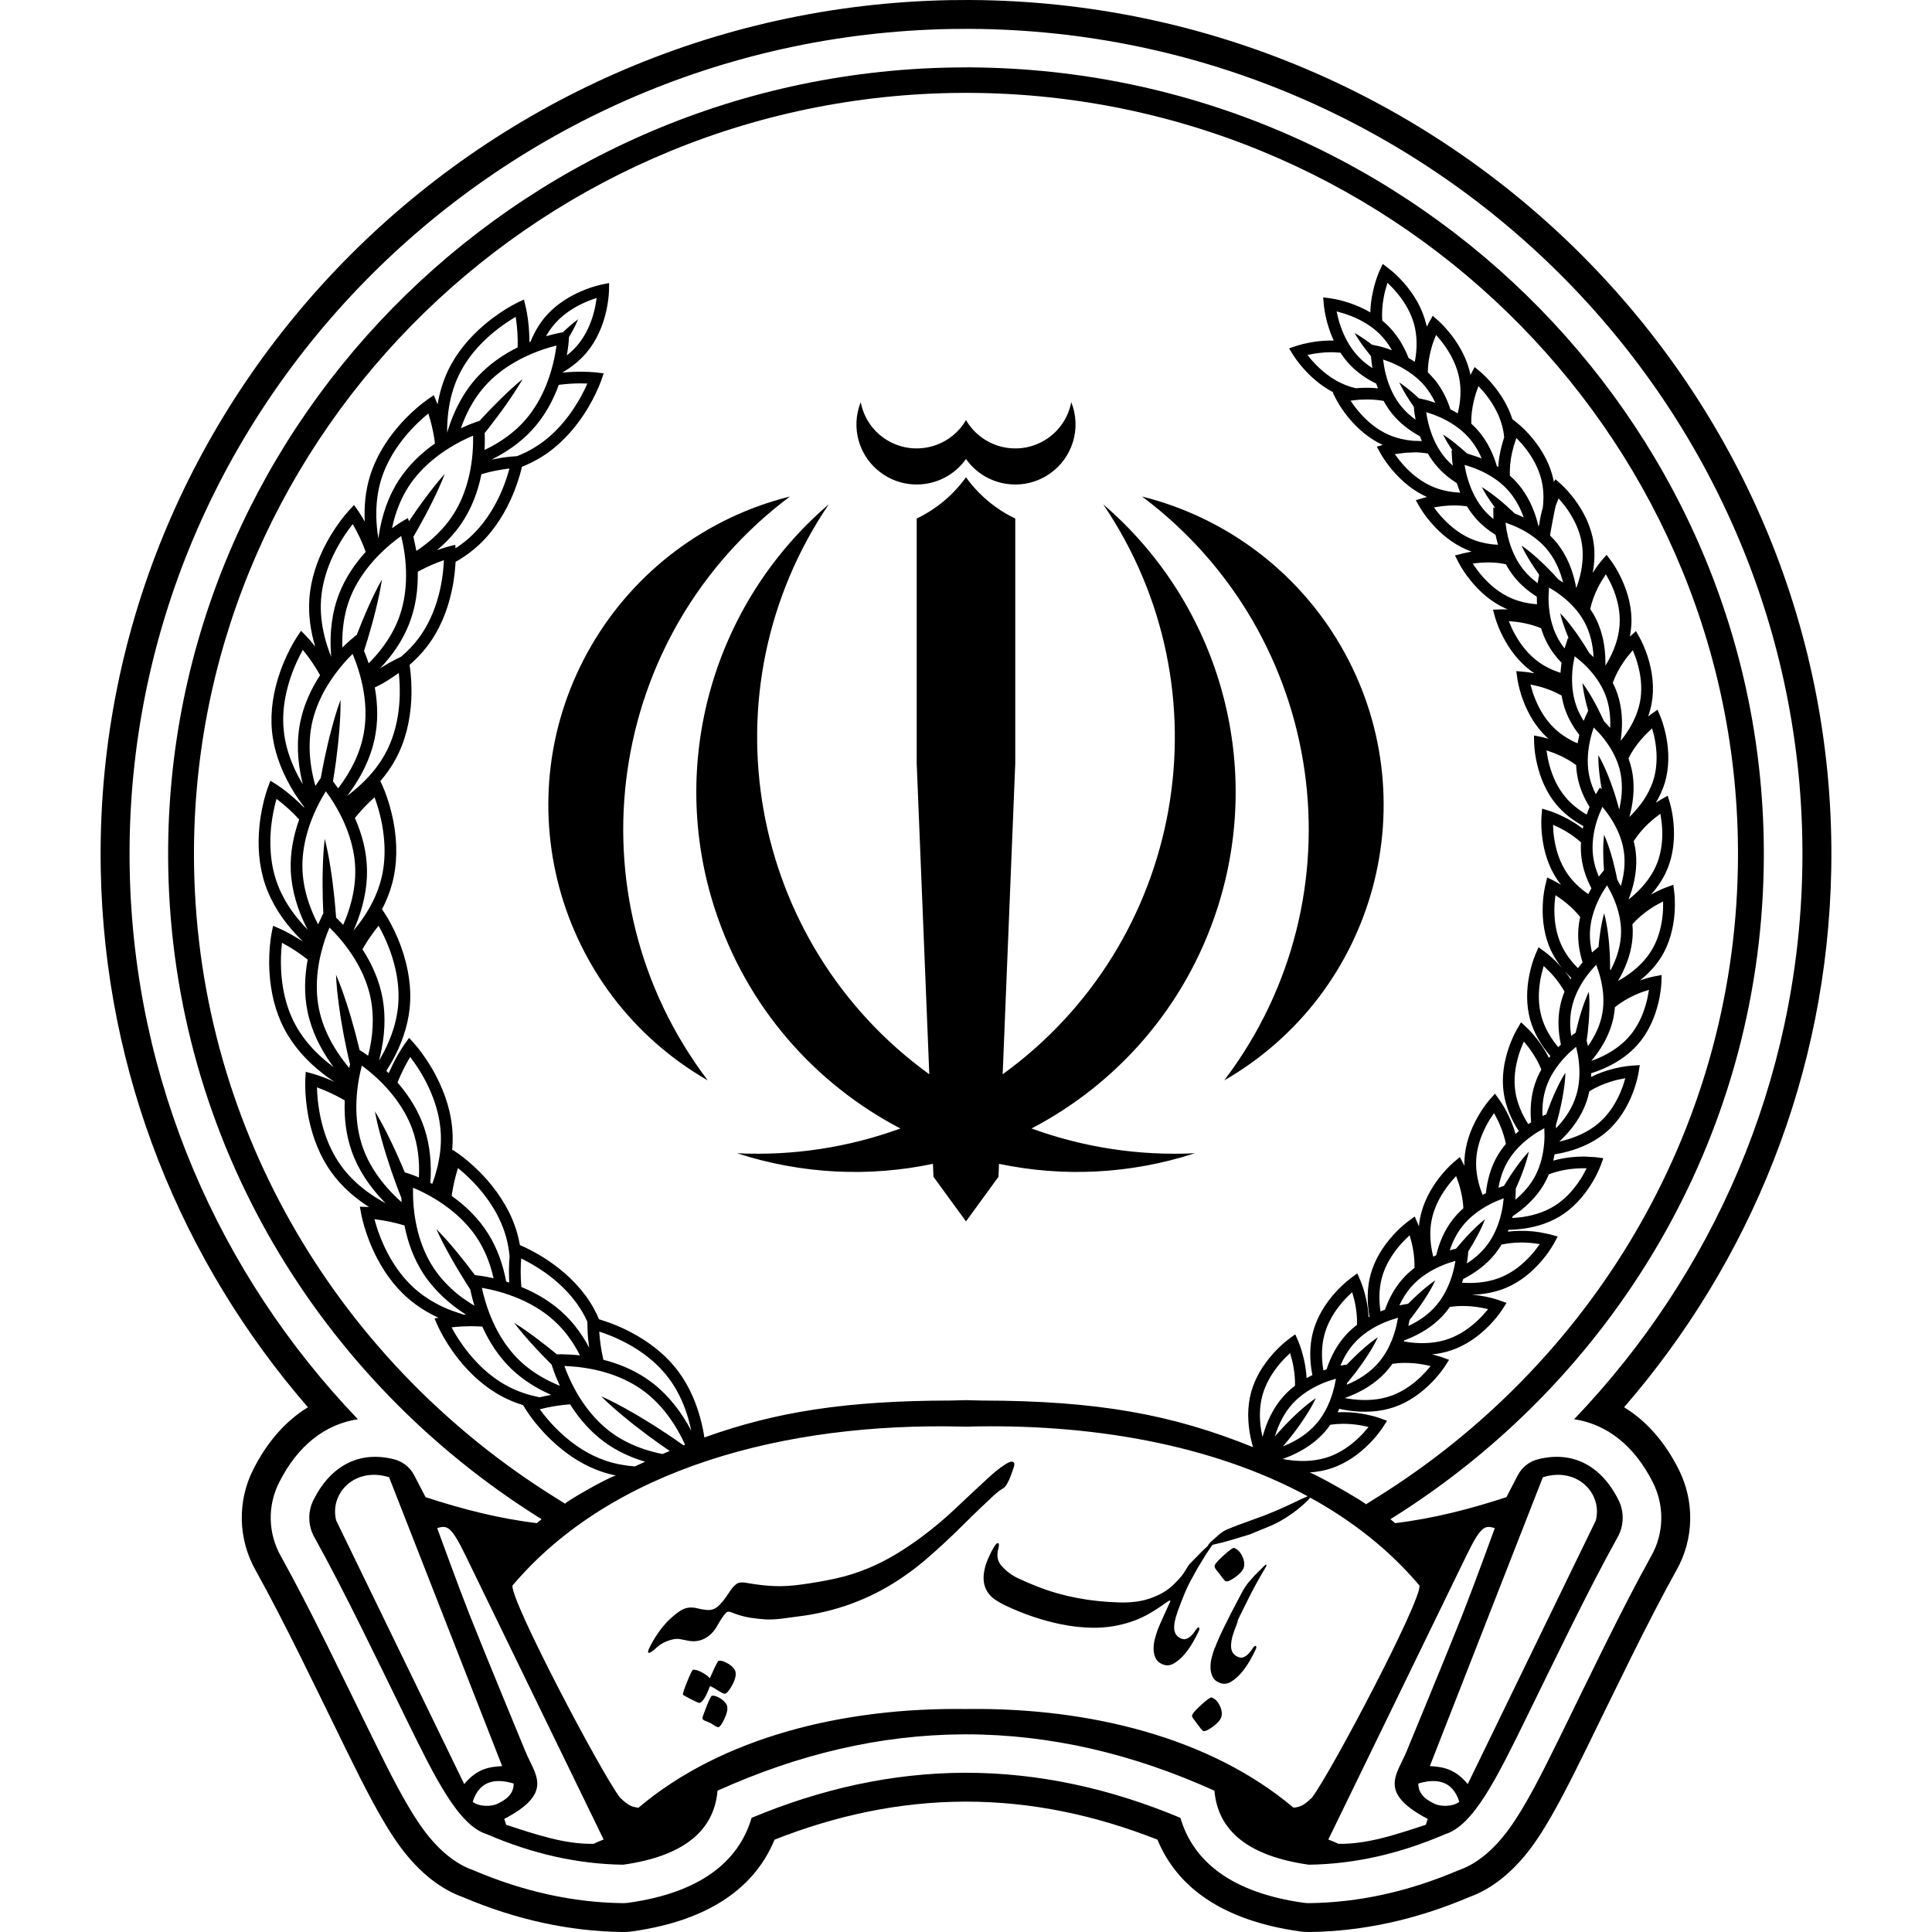 <svg width="48" height="48" viewBox="0 0 48 48" fill="none" xmlns="http://www.w3.org/2000/svg">
<path fill-rule="evenodd" clip-rule="evenodd" d="M7.65 34.963C4.52 31.352 2.594 26.694 2.503 21.592C2.295 9.918 11.775 0.214 23.62 0.003L24.075 0L24.38 0.003C36.224 0.214 45.705 9.918 45.497 21.592C45.406 26.694 43.48 31.352 40.35 34.963C40.886 35.29 41.35 35.799 41.705 36.504C42.108 37.299 42.086 38.242 41.654 39.006C40.931 40.304 40.117 42.009 39.414 43.443C38.931 44.425 38.493 45.291 38.057 45.882C37.572 46.541 37.031 46.944 36.501 47.133C35.175 47.697 33.855 47.982 32.539 48C32.453 48.001 32.366 47.996 32.281 47.983C30.34 47.708 29.232 46.864 28.757 45.706C27.205 45.094 25.625 44.762 24.004 44.761C24.004 44.761 23.956 44.761 23.958 44.761C22.348 44.768 20.781 45.099 19.243 45.706C18.768 46.864 17.66 47.708 15.719 47.983C15.633 47.996 15.547 48.001 15.461 48C14.145 47.982 12.825 47.697 11.499 47.133C10.969 46.944 10.428 46.541 9.943 45.882C9.507 45.291 9.068 44.425 8.586 43.443C7.883 42.009 7.069 40.304 6.352 39.016C5.913 38.241 5.892 37.297 6.292 36.509C6.649 35.802 7.114 35.291 7.65 34.963ZM8.891 35.26C5.459 31.676 3.317 26.875 3.222 21.579C3.02 10.297 12.187 0.923 23.633 0.72L24.081 0.717L24.367 0.72C35.813 0.923 44.98 10.297 44.778 21.579C44.683 26.875 42.541 31.676 39.109 35.26C39.914 35.383 40.598 35.904 41.064 36.828C41.358 37.408 41.343 38.097 41.025 38.658C40.297 39.966 39.477 41.683 38.768 43.128C38.308 44.065 37.894 44.893 37.478 45.458C37.089 45.986 36.665 46.319 36.239 46.465C34.998 46.996 33.761 47.267 32.53 47.283C32.48 47.283 32.431 47.281 32.382 47.273C30.622 47.025 29.65 46.265 29.327 45.164C27.591 44.438 25.821 44.045 24.002 44.044H23.954C22.149 44.052 20.395 44.444 18.673 45.164C18.35 46.265 17.378 47.025 15.618 47.273C15.569 47.281 15.52 47.283 15.47 47.283C14.238 47.267 13.002 46.996 11.76 46.465C11.335 46.319 10.911 45.986 10.522 45.458C10.106 44.893 9.692 44.065 9.232 43.127C8.523 41.683 7.703 39.966 6.978 38.664C6.657 38.097 6.642 37.409 6.935 36.831C7.402 35.904 8.086 35.383 8.891 35.26Z" fill="black"/>
<path fill-rule="evenodd" clip-rule="evenodd" d="M23.95 43.089C21.853 43.098 19.82 43.589 17.827 44.489C17.739 45.505 16.958 46.119 15.483 46.328C14.36 46.313 13.233 46.061 12.1 45.572C11.392 45.358 10.81 44.171 10.093 42.708C9.377 41.249 8.548 39.516 7.812 38.195C7.649 37.907 7.641 37.556 7.791 37.261C8.229 36.391 8.949 36.043 9.787 36.255C10.004 36.309 10.188 36.454 10.291 36.653C10.414 36.89 10.573 37.196 10.573 37.196C11.47 37.49 12.384 37.727 13.338 37.842L13.456 37.744C13.43 37.729 13.405 37.712 13.381 37.697C7.957 34.289 4.302 28.354 4.18 21.563C3.988 10.805 12.734 1.871 23.65 1.677L24.087 1.673C24.174 1.674 24.262 1.675 24.349 1.677C35.265 1.871 44.012 10.805 43.819 21.563C43.698 28.354 40.043 34.289 34.619 37.697C34.594 37.712 34.57 37.729 34.544 37.744L34.662 37.842C35.615 37.727 36.53 37.49 37.427 37.196C37.427 37.196 37.585 36.89 37.709 36.653C37.812 36.454 37.995 36.309 38.212 36.255C39.051 36.043 39.77 36.391 40.208 37.261C40.358 37.556 40.35 37.907 40.187 38.195C39.452 39.516 38.623 41.249 37.907 42.708C37.189 44.171 36.608 45.358 35.899 45.572C34.767 46.061 33.64 46.313 32.516 46.328C31.041 46.119 30.26 45.505 30.172 44.489C28.163 43.581 26.114 43.091 24 43.089H23.95ZM10.862 37.966C10.862 37.966 11.387 39.41 11.669 40.125C12.035 41.05 13.053 43.512 13.053 43.512C13.292 44.095 13.777 44.536 12.528 45.191C12.543 45.235 12.558 45.278 12.574 45.336C13.34 45.586 14.032 45.822 14.75 45.809C14.836 45.764 14.924 45.733 14.997 45.702L11.575 38.664C11.215 37.924 11.118 37.885 10.862 37.966ZM37.138 37.966C37.138 37.966 36.613 39.41 36.33 40.125C35.965 41.05 34.946 43.512 34.946 43.512C34.707 44.095 34.222 44.536 35.472 45.191C35.456 45.235 35.441 45.278 35.425 45.336C34.659 45.586 33.967 45.822 33.25 45.809C33.163 45.764 33.076 45.733 33.002 45.702L36.425 38.664C36.785 37.924 36.881 37.885 37.138 37.966ZM32.489 37.174C30.084 35.873 27.051 35.36 24 35.445L23.896 35.443C19.525 35.339 15.204 36.47 12.732 39.393C12.685 39.776 14.932 44.041 15.402 44.659C15.611 44.86 15.685 44.888 15.862 44.913C17.934 43.16 20.961 42.418 24 42.46L24.071 42.459C27.086 42.43 30.081 43.174 32.138 44.913C32.315 44.888 32.389 44.86 32.597 44.659C33.068 44.041 35.314 39.776 35.267 39.393C34.516 38.504 33.594 37.781 32.551 37.208C32.534 37.233 32.5 37.27 32.447 37.321C32.309 37.45 32.157 37.571 31.991 37.679C31.823 37.79 31.653 37.878 31.479 37.946L31.045 38.124C30.899 38.168 30.75 38.213 30.6 38.258C30.451 38.304 30.302 38.342 30.152 38.374C30.141 38.377 30.131 38.38 30.121 38.382L29.959 38.622C29.889 38.735 29.82 38.848 29.752 38.962L29.642 39.163C29.562 39.302 29.49 39.445 29.429 39.595C29.367 39.745 29.31 39.894 29.256 40.043L29.256 40.045C29.188 40.233 29.161 40.381 29.175 40.49C29.19 40.6 29.252 40.675 29.362 40.715C29.401 40.729 29.439 40.73 29.473 40.718C29.507 40.706 29.539 40.687 29.568 40.663C29.598 40.638 29.625 40.609 29.65 40.577C29.675 40.545 29.696 40.515 29.713 40.488C29.745 40.443 29.769 40.425 29.785 40.435C29.803 40.445 29.804 40.47 29.79 40.51C29.751 40.596 29.699 40.696 29.635 40.807C29.57 40.918 29.497 41.02 29.417 41.113C29.337 41.205 29.253 41.277 29.165 41.327C29.077 41.378 28.991 41.388 28.904 41.357C28.812 41.323 28.748 41.271 28.713 41.201C28.679 41.131 28.661 41.053 28.66 40.966C28.66 40.88 28.672 40.794 28.695 40.707C28.719 40.62 28.743 40.546 28.765 40.483L28.766 40.482C28.805 40.384 28.85 40.283 28.899 40.175C28.949 40.068 28.997 39.963 29.042 39.859C29.065 39.816 29.076 39.786 29.074 39.77C29.072 39.754 29.041 39.768 28.981 39.81C28.817 39.93 28.656 40.033 28.497 40.121C28.339 40.208 28.169 40.276 27.99 40.327C27.725 40.404 27.454 40.442 27.175 40.441C26.897 40.44 26.617 40.409 26.335 40.349C26.116 40.303 25.895 40.243 25.673 40.169C25.45 40.095 25.222 40.002 24.989 39.893C24.886 39.844 24.796 39.792 24.718 39.739C24.64 39.684 24.578 39.622 24.532 39.548C24.485 39.475 24.454 39.39 24.442 39.292C24.429 39.194 24.439 39.078 24.472 38.944C24.494 38.859 24.526 38.772 24.567 38.684C24.605 38.596 24.649 38.511 24.697 38.432C24.741 38.361 24.776 38.33 24.8 38.339C24.824 38.348 24.825 38.396 24.802 38.48C24.782 38.559 24.776 38.631 24.785 38.698C24.794 38.765 24.823 38.827 24.869 38.886C24.987 39.026 25.129 39.134 25.294 39.212C25.459 39.289 25.625 39.361 25.793 39.425C26.4 39.662 27.071 39.791 27.805 39.812C27.953 39.817 28.1 39.81 28.242 39.791C28.387 39.771 28.526 39.734 28.663 39.678C28.873 39.596 29.048 39.483 29.188 39.338C29.328 39.192 29.364 39.164 29.48 38.97C29.504 38.924 29.532 38.884 29.562 38.851L29.86 38.547C29.911 38.496 29.964 38.446 30.019 38.396C30.009 38.389 30.029 38.361 30.079 38.309C30.144 38.254 30.209 38.197 30.273 38.138C30.337 38.08 30.41 38.032 30.489 37.997C30.556 37.969 30.644 37.934 30.755 37.891C30.853 37.854 31.336 37.683 31.479 37.626C31.767 37.509 32.052 37.382 32.335 37.241L32.489 37.174ZM35.648 44.818C35.481 44.739 35.233 44.603 35.238 44.311C35.607 44.201 36.075 44.18 36.256 44.767C36.075 44.899 35.781 44.88 35.648 44.818ZM12.351 44.818C12.519 44.739 12.767 44.603 12.761 44.311C12.393 44.201 11.925 44.18 11.744 44.767C11.924 44.899 12.218 44.88 12.351 44.818ZM9.667 36.702C8.819 36.435 8.182 37.099 8.352 37.775L11.534 44.326C11.852 43.937 12.165 43.897 12.476 43.878L9.667 36.702ZM38.332 36.702C39.18 36.435 39.818 37.099 39.648 37.775L36.465 44.326C36.148 43.937 35.834 43.897 35.524 43.878L38.332 36.702ZM29.619 42.61C29.637 42.56 29.716 42.473 29.855 42.347C29.994 42.221 30.077 42.164 30.103 42.173C30.189 42.204 30.258 42.274 30.308 42.384C30.358 42.494 30.369 42.588 30.34 42.667C30.314 42.74 30.244 42.818 30.129 42.902C30.014 42.986 29.936 43.02 29.892 43.005C29.872 42.998 29.819 42.934 29.731 42.812C29.701 42.772 29.671 42.731 29.641 42.69C29.618 42.66 29.611 42.633 29.619 42.61ZM17.451 42.692C17.448 42.674 17.482 42.577 17.552 42.401C17.622 42.224 17.667 42.134 17.688 42.131C17.747 42.121 17.822 42.147 17.914 42.207C18.006 42.271 18.058 42.336 18.068 42.402C18.081 42.478 18.056 42.582 17.994 42.712C17.933 42.839 17.884 42.906 17.85 42.911C17.832 42.914 17.804 42.903 17.764 42.88C17.725 42.856 17.685 42.83 17.646 42.805C17.6 42.787 17.557 42.77 17.517 42.753C17.477 42.736 17.454 42.715 17.451 42.692ZM16.966 42.101C16.962 42.073 16.998 41.964 17.075 41.774C17.152 41.584 17.2 41.487 17.221 41.484C17.267 41.477 17.337 41.498 17.435 41.547C17.528 41.596 17.595 41.646 17.635 41.697C17.672 41.613 17.71 41.528 17.75 41.443C17.806 41.324 17.841 41.264 17.855 41.261C17.918 41.251 18 41.278 18.103 41.34C18.207 41.408 18.264 41.479 18.276 41.552C18.289 41.636 18.259 41.745 18.184 41.882C18.111 42.007 18.055 42.073 18.017 42.079C17.989 42.083 17.941 42.064 17.874 42.022C17.778 41.959 17.7 41.914 17.639 41.888C17.542 42.156 17.454 42.296 17.374 42.309C17.36 42.311 17.289 42.279 17.161 42.214C17.033 42.149 16.968 42.111 16.966 42.101ZM31.397 38.916C31.401 38.912 31.406 38.908 31.41 38.904C31.427 38.888 31.441 38.878 31.452 38.874C31.462 38.871 31.467 38.876 31.466 38.89C31.464 38.905 31.45 38.934 31.423 38.976C31.261 39.247 31.11 39.526 30.969 39.813C30.589 40.584 30.865 40.018 30.67 40.501C30.601 40.689 30.575 40.839 30.589 40.949C30.604 41.058 30.666 41.133 30.776 41.172C30.815 41.187 30.852 41.188 30.886 41.176C30.921 41.164 30.953 41.146 30.982 41.121C31.012 41.096 31.039 41.067 31.064 41.035C31.088 41.003 31.11 40.973 31.127 40.946C31.158 40.901 31.182 40.883 31.199 40.893C31.216 40.903 31.218 40.928 31.203 40.968C31.165 41.054 31.113 41.154 31.048 41.265C30.983 41.376 30.911 41.478 30.831 41.571C30.75 41.663 30.666 41.734 30.579 41.786C30.491 41.836 30.404 41.846 30.318 41.815C30.225 41.781 30.162 41.73 30.127 41.659C30.093 41.589 30.075 41.511 30.074 41.424C30.073 41.338 30.085 41.252 30.109 41.165C30.133 41.079 30.156 41.004 30.179 40.941L30.187 40.934C30.245 40.776 30.335 40.577 30.456 40.337C30.731 39.795 30.323 40.577 30.861 39.553C30.907 39.465 30.964 39.381 31.031 39.3C31.07 39.255 31.117 39.201 31.172 39.141L31.397 38.916ZM19.909 39.367C20.206 39.327 20.494 39.277 20.773 39.215C21.053 39.153 21.328 39.065 21.599 38.951C21.839 38.848 22.071 38.729 22.294 38.593C22.516 38.456 22.73 38.311 22.933 38.158C23.221 37.942 23.489 37.715 23.739 37.478C23.988 37.241 24.244 37.003 24.505 36.762C24.582 36.689 24.66 36.62 24.74 36.554C24.818 36.489 24.903 36.427 24.994 36.37C25.078 36.318 25.138 36.302 25.174 36.323C25.209 36.344 25.211 36.396 25.178 36.48C25.155 36.544 25.132 36.609 25.107 36.678C25.082 36.746 25.053 36.809 25.019 36.867C25.003 36.899 24.985 36.924 24.965 36.943C24.945 36.962 24.918 36.981 24.886 37.001C24.839 37.026 24.775 37.077 24.69 37.154C24.606 37.232 24.5 37.333 24.369 37.456C24.217 37.601 24.066 37.749 23.915 37.899C23.764 38.049 23.61 38.197 23.453 38.343C23.296 38.489 23.136 38.63 22.975 38.768C22.813 38.906 22.645 39.034 22.471 39.154C21.742 39.665 20.929 39.991 20.03 40.133L19.439 40.213C19.274 40.233 19.134 40.24 19.019 40.234C18.892 40.225 18.767 40.211 18.643 40.192C18.519 40.172 18.398 40.142 18.28 40.099C18.235 40.082 18.199 40.068 18.172 40.058C18.145 40.048 18.121 40.043 18.1 40.043C18.079 40.043 18.059 40.051 18.04 40.068C18.021 40.085 17.997 40.114 17.968 40.154C17.942 40.19 17.914 40.232 17.886 40.279C17.858 40.327 17.824 40.383 17.785 40.45C17.71 40.565 17.616 40.652 17.502 40.711C17.389 40.77 17.262 40.789 17.123 40.768C17.047 40.755 16.977 40.741 16.913 40.727C16.851 40.712 16.779 40.714 16.701 40.734C16.628 40.752 16.559 40.777 16.493 40.809C16.427 40.841 16.363 40.887 16.3 40.946C16.207 41.032 16.146 41.071 16.116 41.063C16.086 41.056 16.102 40.996 16.162 40.883C16.23 40.751 16.311 40.623 16.403 40.498C16.496 40.373 16.601 40.26 16.716 40.16C16.776 40.108 16.841 40.059 16.91 40.014C16.98 39.97 17.055 39.945 17.136 39.939C17.203 39.936 17.27 39.942 17.337 39.961C17.405 39.978 17.473 39.991 17.542 39.997C17.618 40.007 17.685 39.998 17.743 39.971C17.801 39.944 17.853 39.904 17.898 39.85C17.95 39.796 17.996 39.739 18.037 39.679C18.077 39.619 18.118 39.559 18.158 39.5C18.217 39.419 18.272 39.365 18.325 39.337C18.378 39.31 18.457 39.307 18.565 39.329C18.807 39.372 19.033 39.398 19.243 39.406C19.453 39.413 19.675 39.4 19.909 39.367ZM30.179 38.89C30.196 38.844 30.274 38.758 30.413 38.632C30.552 38.507 30.635 38.449 30.661 38.458C30.748 38.489 30.816 38.56 30.866 38.67C30.916 38.779 30.927 38.873 30.898 38.953C30.872 39.026 30.802 39.103 30.688 39.185C30.574 39.267 30.495 39.301 30.452 39.285C30.432 39.279 30.378 39.214 30.291 39.093C30.259 39.056 30.229 39.017 30.198 38.975C30.177 38.942 30.171 38.913 30.179 38.89ZM32.54 36.582C32.946 36.755 34.039 37.408 33.934 37.376C33.989 37.341 34.139 37.246 34.196 37.211C39.487 33.922 43.06 28.155 43.177 21.552C43.364 11.141 34.9 2.498 24.338 2.31L24 2.307C23.887 2.307 23.774 2.308 23.662 2.31C13.099 2.498 4.636 11.141 4.822 21.552C4.94 28.155 8.513 33.922 13.804 37.211C13.861 37.246 13.984 37.325 14.04 37.36C14.029 37.324 15.096 36.709 15.3 36.659C15.149 36.628 15 36.585 14.855 36.53C14.344 36.336 13.896 36.001 13.524 35.605C13.442 35.517 13.363 35.427 13.288 35.333C13.212 35.237 13.14 35.139 13.073 35.036L12.996 34.911C12.823 34.857 12.655 34.789 12.493 34.705C12.057 34.478 11.685 34.141 11.383 33.757C11.333 33.693 11.284 33.628 11.238 33.562C11.161 33.452 11.088 33.338 11.021 33.222C10.968 33.129 10.918 33.034 10.874 32.937L10.796 32.758C10.828 32.751 10.86 32.745 10.892 32.738C10.623 32.614 10.37 32.457 10.146 32.264C9.773 31.943 9.489 31.53 9.283 31.087C9.249 31.014 9.217 30.939 9.186 30.864C9.137 30.739 9.092 30.612 9.054 30.483C9.023 30.381 8.997 30.277 8.976 30.173L8.941 29.98L9.168 29.988C8.809 29.759 8.485 29.474 8.236 29.129C7.948 28.731 7.768 28.264 7.67 27.785C7.654 27.706 7.641 27.626 7.629 27.546C7.609 27.413 7.596 27.279 7.588 27.145C7.583 27.038 7.581 26.931 7.585 26.824L7.596 26.629C7.655 26.645 7.714 26.661 7.773 26.677C7.871 26.705 7.966 26.738 8.061 26.774C8.144 26.806 8.227 26.841 8.309 26.878C8.277 26.858 8.246 26.837 8.215 26.815C8.148 26.77 8.083 26.722 8.02 26.672C7.633 26.371 7.295 26.002 7.066 25.567C6.837 25.132 6.724 24.644 6.695 24.156C6.69 24.076 6.688 23.995 6.687 23.914C6.687 23.779 6.693 23.645 6.704 23.511C6.714 23.405 6.727 23.299 6.746 23.193L6.785 23.001C6.841 23.026 6.897 23.05 6.953 23.074C7.046 23.115 7.136 23.162 7.224 23.211C7.334 23.272 7.531 23.395 7.524 23.387C7.466 23.332 7.409 23.274 7.354 23.215C7.02 22.857 6.744 22.438 6.587 21.972C6.431 21.508 6.397 21.008 6.446 20.522C6.454 20.441 6.465 20.361 6.477 20.281C6.498 20.148 6.525 20.016 6.558 19.886C6.584 19.782 6.614 19.68 6.65 19.579L6.718 19.396C6.77 19.428 6.822 19.461 6.873 19.494C6.958 19.549 7.04 19.609 7.119 19.671C7.227 19.756 7.331 19.847 7.431 19.942C7.472 19.982 7.513 20.021 7.552 20.062L7.558 20.05C7.481 19.951 7.408 19.848 7.34 19.742C7.296 19.674 7.254 19.605 7.215 19.535C6.973 19.109 6.801 18.639 6.756 18.15C6.712 17.661 6.795 17.167 6.955 16.706C6.982 16.629 7.01 16.554 7.041 16.479C7.092 16.354 7.149 16.232 7.211 16.113C7.261 16.018 7.313 15.925 7.371 15.835L7.48 15.672C7.523 15.716 7.566 15.76 7.608 15.804C7.678 15.876 7.744 15.954 7.806 16.033C7.814 16.043 7.823 16.054 7.831 16.064C7.715 15.68 7.658 15.278 7.686 14.878C7.72 14.388 7.88 13.914 8.113 13.483C8.151 13.412 8.191 13.342 8.234 13.273C8.304 13.158 8.379 13.047 8.46 12.939C8.524 12.853 8.591 12.769 8.663 12.69L8.796 12.547C8.831 12.597 8.867 12.647 8.902 12.697C8.959 12.78 9.011 12.867 9.06 12.955L9.062 12.958C9.044 12.585 9.078 12.21 9.185 11.851C9.325 11.381 9.586 10.953 9.907 10.583C9.959 10.522 10.014 10.462 10.07 10.404C10.164 10.307 10.262 10.215 10.364 10.127C10.446 10.058 10.53 9.99 10.617 9.929L10.778 9.818L10.872 10.047C10.921 9.757 11.005 9.474 11.13 9.208C11.341 8.764 11.664 8.382 12.038 8.065C12.099 8.013 12.163 7.962 12.227 7.913C12.335 7.832 12.446 7.756 12.56 7.684C12.651 7.627 12.744 7.574 12.84 7.526L13.017 7.442C13.031 7.501 13.046 7.56 13.06 7.619C13.083 7.718 13.1 7.818 13.114 7.917C13.132 8.053 13.145 8.191 13.15 8.328C13.153 8.385 13.154 8.442 13.154 8.499L13.181 8.488C13.258 8.296 13.357 8.114 13.484 7.95C13.52 7.902 13.559 7.856 13.6 7.812C13.835 7.558 14.133 7.367 14.45 7.232C14.606 7.165 14.768 7.11 14.932 7.073L15.134 7.032C15.133 7.096 15.132 7.16 15.13 7.224C15.128 7.297 15.121 7.369 15.112 7.442C15.101 7.532 15.085 7.622 15.066 7.711C14.983 8.088 14.827 8.456 14.577 8.755C14.412 8.953 14.209 9.116 13.986 9.246L13.983 9.258C14.036 9.252 14.088 9.248 14.141 9.244C14.222 9.239 14.303 9.236 14.385 9.235C14.418 9.235 14.418 9.235 14.451 9.235C14.569 9.236 14.687 9.24 14.804 9.252L14.998 9.276C14.977 9.337 14.957 9.399 14.935 9.461C14.898 9.561 14.856 9.659 14.81 9.756C14.756 9.871 14.696 9.984 14.632 10.094C14.591 10.164 14.549 10.232 14.505 10.299C14.231 10.713 13.883 11.085 13.459 11.35C13.303 11.447 13.138 11.529 12.968 11.597C12.952 11.666 12.934 11.735 12.914 11.803C12.876 11.935 12.831 12.066 12.781 12.194C12.752 12.268 12.72 12.342 12.687 12.415C12.472 12.884 12.17 13.321 11.769 13.651C11.628 13.768 11.476 13.871 11.318 13.96C11.317 13.981 11.316 14.001 11.315 14.021C11.306 14.158 11.291 14.295 11.27 14.431C11.258 14.51 11.243 14.589 11.226 14.667C11.119 15.172 10.92 15.663 10.601 16.073C10.475 16.236 10.331 16.384 10.175 16.519C10.187 16.588 10.195 16.657 10.202 16.727C10.216 16.864 10.223 17.001 10.223 17.139C10.224 17.219 10.222 17.299 10.219 17.379C10.193 17.895 10.075 18.411 9.826 18.866C9.721 19.06 9.593 19.24 9.449 19.407L9.499 19.513C9.541 19.605 9.577 19.7 9.61 19.795C9.655 19.925 9.694 20.057 9.726 20.191C9.746 20.269 9.762 20.347 9.777 20.425C9.872 20.933 9.876 21.463 9.74 21.963C9.68 22.181 9.595 22.392 9.491 22.591L9.55 22.678C9.606 22.762 9.656 22.85 9.704 22.939C9.769 23.06 9.828 23.184 9.882 23.311C9.913 23.385 9.942 23.46 9.969 23.535C10.143 24.021 10.232 24.544 10.177 25.059C10.127 25.527 9.961 25.978 9.731 26.387L9.599 26.607C9.619 26.625 9.638 26.644 9.657 26.663C9.67 26.633 9.683 26.604 9.696 26.576C9.752 26.453 9.813 26.333 9.879 26.216C9.932 26.123 9.989 26.032 10.05 25.944L10.164 25.786C10.206 25.831 10.247 25.876 10.288 25.922C10.355 25.997 10.418 26.077 10.477 26.158C10.559 26.269 10.635 26.384 10.706 26.502C10.747 26.57 10.787 26.64 10.824 26.711C11.065 27.168 11.227 27.672 11.245 28.191C11.249 28.326 11.245 28.46 11.231 28.594L11.243 28.565C11.293 28.599 11.344 28.634 11.395 28.668C11.477 28.726 11.557 28.789 11.634 28.855C11.739 28.944 11.84 29.038 11.937 29.136C11.993 29.193 12.047 29.252 12.1 29.312C12.441 29.701 12.716 30.154 12.854 30.654C12.88 30.747 12.9 30.84 12.917 30.934C12.999 30.968 13.079 31.006 13.158 31.047C13.281 31.109 13.401 31.178 13.517 31.251C13.585 31.294 13.652 31.339 13.717 31.386C14.13 31.68 14.496 32.05 14.745 32.494C14.796 32.586 14.843 32.68 14.884 32.777C14.945 32.795 15.006 32.815 15.066 32.836C15.196 32.88 15.324 32.932 15.45 32.989C15.523 33.022 15.595 33.058 15.666 33.095C16.125 33.334 16.545 33.659 16.855 34.076C17.14 34.46 17.326 34.911 17.435 35.376C17.453 35.454 17.469 35.532 17.483 35.611C17.489 35.645 17.494 35.679 17.5 35.713L17.509 35.71C19.271 35.077 21.018 34.8 23.624 34.796C23.749 34.791 23.874 34.788 24 34.786L24.376 34.796C27.297 34.8 29.139 35.148 31.131 35.954C31.107 35.874 31.087 35.793 31.07 35.711C30.994 35.342 30.984 34.954 31.084 34.589C31.184 34.224 31.389 33.895 31.643 33.616C31.756 33.491 31.88 33.375 32.014 33.272L32.18 33.151C32.205 33.21 32.231 33.269 32.257 33.327C32.285 33.395 32.309 33.463 32.331 33.532C32.358 33.619 32.381 33.707 32.401 33.796C32.433 33.941 32.454 34.09 32.462 34.239C32.509 34.212 32.556 34.188 32.605 34.164C32.535 33.806 32.529 33.429 32.626 33.075C32.726 32.711 32.931 32.381 33.184 32.102C33.298 31.977 33.422 31.861 33.556 31.758L33.722 31.637C33.748 31.696 33.773 31.755 33.798 31.814C33.827 31.881 33.851 31.95 33.873 32.019C33.9 32.105 33.923 32.193 33.943 32.282C33.974 32.427 33.995 32.576 34.003 32.725C34.011 32.721 34.018 32.717 34.025 32.713C33.962 32.366 33.96 32.004 34.053 31.662C34.153 31.297 34.358 30.967 34.612 30.688C34.725 30.564 34.849 30.447 34.983 30.345L35.149 30.224L35.253 30.468C35.259 30.398 35.268 30.328 35.282 30.259C35.355 29.888 35.536 29.544 35.768 29.247C35.872 29.115 35.987 28.99 36.113 28.878L36.27 28.746L36.383 28.963C36.381 28.913 36.382 28.863 36.384 28.813C36.402 28.435 36.531 28.069 36.718 27.742C36.801 27.595 36.897 27.455 37.005 27.326L37.142 27.172C37.179 27.224 37.217 27.276 37.255 27.328C37.297 27.387 37.335 27.449 37.372 27.512C37.417 27.59 37.459 27.671 37.497 27.754C37.559 27.889 37.613 28.029 37.653 28.173C37.68 28.149 37.708 28.125 37.735 28.102C37.547 27.815 37.407 27.492 37.359 27.151C37.305 26.777 37.361 26.393 37.483 26.037C37.537 25.877 37.605 25.722 37.687 25.574L37.791 25.398C37.838 25.442 37.885 25.485 37.931 25.529C37.984 25.579 38.034 25.633 38.081 25.688C38.141 25.756 38.197 25.828 38.251 25.901C38.337 26.022 38.416 26.15 38.483 26.284L38.519 26.237C38.291 25.973 38.108 25.666 38.015 25.328C37.915 24.963 37.923 24.575 37.999 24.207C38.033 24.042 38.08 23.879 38.143 23.723L38.224 23.534C38.276 23.572 38.328 23.609 38.38 23.647C38.438 23.69 38.494 23.737 38.548 23.786C38.617 23.846 38.681 23.91 38.743 23.977C38.767 24.002 38.806 24.046 38.809 24.049C38.809 24.05 38.809 24.05 38.809 24.049C38.698 23.913 38.603 23.764 38.529 23.605C38.37 23.261 38.315 22.877 38.329 22.5C38.335 22.332 38.354 22.164 38.392 22L38.441 21.8C38.498 21.829 38.556 21.858 38.613 21.886C38.672 21.916 38.729 21.95 38.785 21.985C38.752 21.943 38.72 21.901 38.69 21.856C38.478 21.543 38.362 21.172 38.316 20.799C38.295 20.632 38.287 20.463 38.297 20.295L38.314 20.09C38.375 20.109 38.436 20.128 38.498 20.147C38.567 20.17 38.635 20.196 38.702 20.225C38.785 20.261 38.867 20.301 38.947 20.344C39.078 20.415 39.205 20.496 39.324 20.587C39.328 20.567 39.333 20.545 39.338 20.524C39.085 20.387 38.854 20.21 38.669 19.991C38.426 19.701 38.272 19.344 38.187 18.977C38.149 18.814 38.123 18.646 38.116 18.478L38.111 18.273C38.174 18.285 38.237 18.298 38.3 18.31C38.357 18.323 38.414 18.338 38.47 18.354C38.456 18.341 38.442 18.328 38.427 18.315C38.152 18.056 37.957 17.72 37.829 17.366C37.772 17.207 37.728 17.043 37.7 16.877L37.672 16.674C37.735 16.679 37.8 16.684 37.863 16.69C37.936 16.697 38.008 16.707 38.079 16.721C38.095 16.724 38.11 16.727 38.125 16.73C38.1 16.714 38.077 16.697 38.053 16.68C37.746 16.457 37.509 16.149 37.338 15.814C37.261 15.664 37.196 15.508 37.147 15.346L37.093 15.148C37.161 15.145 37.23 15.141 37.298 15.139L37.46 15.14C37.438 15.131 37.415 15.122 37.393 15.112C37.048 14.954 36.755 14.698 36.521 14.403C36.416 14.272 36.321 14.131 36.241 13.982L36.149 13.8C36.215 13.783 36.281 13.765 36.348 13.75C36.424 13.733 36.56 13.703 36.56 13.703C36.51 13.686 36.46 13.666 36.411 13.644C36.09 13.501 35.809 13.275 35.578 13.013C35.466 12.887 35.364 12.751 35.277 12.607L35.175 12.428C35.241 12.408 35.306 12.388 35.372 12.369C35.399 12.361 35.426 12.354 35.453 12.348C35.121 12.2 34.834 11.962 34.599 11.688C34.49 11.56 34.39 11.422 34.305 11.276L34.206 11.097L34.354 11.054C34.013 10.898 33.722 10.647 33.488 10.357C33.382 10.226 33.286 10.086 33.206 9.938L33.112 9.755C33.126 9.751 33.121 9.753 33.131 9.75C32.875 9.618 32.646 9.435 32.449 9.226C32.333 9.104 32.227 8.972 32.135 8.83L32.027 8.655C32.092 8.633 32.157 8.61 32.222 8.589C32.323 8.557 32.427 8.532 32.531 8.513C32.69 8.482 32.852 8.465 33.013 8.461H33.136C33.08 8.34 33.033 8.214 32.995 8.086C32.946 7.925 32.91 7.759 32.892 7.592L32.873 7.388C32.937 7.396 33 7.405 33.064 7.413C33.136 7.424 33.208 7.438 33.278 7.455C33.367 7.477 33.455 7.503 33.541 7.532C33.715 7.592 33.886 7.667 34.045 7.761C34.05 7.581 34.074 7.401 34.114 7.226C34.151 7.061 34.201 6.899 34.267 6.744L34.353 6.557C34.404 6.596 34.455 6.635 34.506 6.674C34.563 6.718 34.619 6.766 34.672 6.815C34.738 6.877 34.802 6.942 34.863 7.01C35.129 7.308 35.341 7.663 35.432 8.054C35.438 8.077 35.454 8.11 35.454 8.11L35.502 8.013L35.596 7.845C35.644 7.887 35.692 7.93 35.739 7.972C35.793 8.021 35.844 8.073 35.894 8.127C35.955 8.194 36.014 8.264 36.069 8.336C36.289 8.625 36.461 8.958 36.535 9.315L36.636 9.119C36.685 9.16 36.735 9.201 36.784 9.242C36.839 9.29 36.892 9.34 36.942 9.392C37.005 9.458 37.066 9.526 37.123 9.597C37.318 9.84 37.479 10.115 37.574 10.413L37.721 10.531C37.776 10.578 37.83 10.627 37.882 10.678C37.946 10.742 38.007 10.81 38.066 10.88C38.321 11.186 38.521 11.548 38.599 11.942C38.601 11.953 38.603 11.964 38.605 11.975L38.644 11.906C38.692 11.948 38.74 11.991 38.787 12.034C38.841 12.083 38.892 12.135 38.941 12.189C39.001 12.256 39.059 12.327 39.114 12.399C39.354 12.719 39.535 13.09 39.593 13.487C39.629 13.736 39.616 13.99 39.569 14.237L39.57 14.235C39.633 14.132 39.704 14.033 39.781 13.939L39.915 13.784C39.953 13.835 39.991 13.886 40.03 13.938C40.072 13.996 40.112 14.057 40.149 14.12C40.196 14.198 40.238 14.278 40.277 14.361C40.449 14.721 40.553 15.12 40.531 15.521C40.525 15.621 40.512 15.719 40.493 15.816L40.645 15.679C40.676 15.735 40.708 15.79 40.739 15.846C40.774 15.91 40.805 15.976 40.834 16.043C40.87 16.126 40.902 16.211 40.931 16.297C41.055 16.676 41.107 17.086 41.034 17.481C41.013 17.59 40.984 17.698 40.946 17.802L41.024 17.743L41.181 17.632C41.206 17.691 41.231 17.75 41.255 17.809C41.282 17.877 41.306 17.946 41.326 18.015C41.352 18.102 41.374 18.19 41.392 18.279C41.472 18.671 41.475 19.084 41.356 19.467C41.303 19.634 41.229 19.794 41.139 19.943L41.266 19.864L41.434 19.77C41.452 19.831 41.471 19.893 41.489 19.954C41.509 20.024 41.525 20.095 41.539 20.166C41.556 20.255 41.568 20.345 41.577 20.436C41.614 20.833 41.575 21.244 41.416 21.613C41.319 21.839 41.181 22.045 41.016 22.228L41.022 22.224C41.137 22.159 41.256 22.101 41.379 22.053L41.572 21.982C41.58 22.046 41.589 22.109 41.597 22.172C41.605 22.244 41.61 22.317 41.611 22.39C41.614 22.48 41.612 22.571 41.606 22.662C41.58 23.06 41.475 23.46 41.259 23.799C41.122 24.013 40.945 24.199 40.746 24.357C40.856 24.319 40.968 24.286 41.081 24.262L41.283 24.224C41.281 24.288 41.279 24.352 41.277 24.416C41.273 24.488 41.266 24.561 41.255 24.632C41.243 24.722 41.226 24.812 41.206 24.9C41.114 25.289 40.945 25.666 40.677 25.965C40.433 26.237 40.116 26.437 39.78 26.575C39.699 26.608 39.616 26.639 39.532 26.665C39.532 26.695 39.531 26.726 39.53 26.757C39.691 26.676 39.862 26.613 40.036 26.566C40.199 26.522 40.366 26.49 40.534 26.476L40.74 26.463C40.729 26.526 40.719 26.589 40.709 26.653C40.696 26.724 40.68 26.795 40.661 26.865C40.637 26.953 40.609 27.04 40.577 27.125C40.438 27.498 40.223 27.852 39.919 28.115C39.644 28.354 39.304 28.514 38.953 28.609C38.845 28.639 38.734 28.663 38.623 28.679C38.614 28.731 38.603 28.783 38.591 28.835C38.765 28.786 38.944 28.757 39.124 28.743C39.186 28.738 39.249 28.736 39.312 28.735C39.335 28.735 39.359 28.735 39.382 28.735L39.644 28.75L39.835 28.775C39.811 28.839 39.788 28.904 39.764 28.968C39.702 29.125 39.624 29.275 39.535 29.418C39.336 29.738 39.075 30.026 38.75 30.222C38.426 30.418 38.049 30.516 37.673 30.545C37.609 30.55 37.545 30.553 37.48 30.554C37.475 30.569 37.468 30.585 37.462 30.6C37.559 30.588 37.658 30.582 37.755 30.58L37.944 30.583C38.05 30.588 38.155 30.599 38.26 30.616L38.516 30.669L38.701 30.721C38.669 30.782 38.637 30.842 38.603 30.901C38.52 31.048 38.42 31.185 38.311 31.314C38.068 31.602 37.767 31.849 37.418 31.996C37.149 32.109 36.859 32.16 36.568 32.166C36.681 32.175 36.793 32.191 36.904 32.213C37.016 32.236 37.128 32.264 37.236 32.301L37.43 32.37C37.393 32.428 37.357 32.486 37.319 32.543C37.224 32.683 37.116 32.813 36.998 32.934C36.734 33.203 36.417 33.427 36.057 33.548C35.902 33.601 35.741 33.634 35.579 33.649C35.574 33.648 35.728 33.687 35.809 33.714L36.002 33.784C35.966 33.842 35.929 33.9 35.891 33.957C35.797 34.097 35.688 34.227 35.57 34.347C35.306 34.616 34.989 34.841 34.63 34.962C34.27 35.084 33.881 35.098 33.508 35.045C33.429 35.033 33.351 35.02 33.273 35.002C33.261 35.031 33.247 35.059 33.234 35.087L33.393 35.084C33.575 35.086 33.756 35.105 33.935 35.141C34.047 35.163 34.159 35.191 34.267 35.228L34.461 35.298C34.424 35.355 34.388 35.413 34.35 35.471C34.255 35.611 34.147 35.741 34.028 35.861C33.765 36.13 33.447 36.354 33.088 36.476C32.911 36.536 32.727 36.57 32.54 36.582ZM16.027 36.316C15.67 36.21 15.329 36.053 15.027 35.834C14.679 35.581 14.392 35.253 14.163 34.89C13.912 34.908 13.662 34.949 13.419 35.011L13.411 35.013C13.523 35.168 13.646 35.313 13.778 35.45C13.827 35.501 13.878 35.55 13.93 35.599C14.255 35.902 14.635 36.153 15.059 36.294C15.29 36.371 15.531 36.415 15.774 36.433C15.755 36.442 15.924 36.363 16.027 36.316ZM31.867 36.247C31.931 36.26 31.995 36.27 32.06 36.278C32.389 36.319 32.731 36.3 33.043 36.184C33.305 36.086 33.54 35.925 33.743 35.733C33.788 35.691 33.831 35.648 33.873 35.603L34.001 35.453C33.945 35.439 33.888 35.427 33.831 35.417C33.686 35.39 33.538 35.376 33.391 35.374C33.38 35.374 33.37 35.374 33.36 35.374C33.257 35.375 33.154 35.382 33.052 35.398C32.998 35.476 32.937 35.551 32.871 35.621C32.622 35.887 32.301 36.081 31.962 36.212L31.867 36.247ZM17.021 35.894C16.905 35.638 16.764 35.394 16.596 35.17C16.429 34.946 16.235 34.742 16.012 34.574C15.755 34.379 15.461 34.235 15.155 34.133C14.998 34.081 14.836 34.04 14.673 34.009C14.461 33.969 14.246 33.946 14.031 33.938H14.022C14.023 33.94 14.024 33.943 14.025 33.946C14.096 34.142 14.181 34.332 14.281 34.515C14.359 34.66 14.447 34.8 14.544 34.933C14.733 35.193 14.958 35.428 15.22 35.614C15.462 35.786 15.732 35.915 16.014 36.008C16.16 36.056 16.309 36.095 16.46 36.125L16.639 36.049C16.456 35.925 16.276 35.796 16.098 35.665C15.897 35.514 15.697 35.361 15.504 35.199C15.309 35.038 15.118 34.872 14.937 34.692L14.938 34.691C15.172 34.794 15.395 34.913 15.615 35.037C15.836 35.16 16.051 35.292 16.264 35.425C16.475 35.561 16.686 35.699 16.89 35.845C16.921 35.866 16.951 35.888 16.981 35.909L17.021 35.894ZM31.874 35.935C31.885 35.93 31.895 35.926 31.906 35.922C32.213 35.797 32.501 35.613 32.716 35.359C32.896 35.145 33.022 34.889 33.104 34.624C33.122 34.566 33.138 34.506 33.153 34.447L33.191 34.253L33.002 34.313C32.944 34.333 32.887 34.356 32.831 34.38C32.56 34.498 32.305 34.663 32.106 34.883C31.907 35.104 31.772 35.375 31.684 35.657C31.681 35.667 31.677 35.678 31.674 35.688C31.756 35.592 31.841 35.499 31.928 35.407C32.044 35.287 32.163 35.169 32.289 35.057C32.414 34.944 32.545 34.837 32.688 34.739L32.689 34.74C32.617 34.898 32.53 35.043 32.439 35.184C32.348 35.326 32.251 35.462 32.15 35.596C32.061 35.711 31.97 35.825 31.874 35.935ZM32.174 34.428C32.177 34.281 32.165 34.133 32.141 33.989C32.131 33.928 32.119 33.868 32.105 33.809L32.053 33.618L31.91 33.755C31.868 33.799 31.827 33.845 31.788 33.892C31.598 34.119 31.444 34.38 31.365 34.666C31.287 34.952 31.287 35.255 31.335 35.546C31.344 35.6 31.368 35.7 31.368 35.7C31.37 35.696 31.371 35.691 31.372 35.686C31.469 35.322 31.636 34.971 31.889 34.689C31.974 34.595 32.068 34.509 32.169 34.432L32.174 34.428ZM17.173 35.543C17.134 35.353 17.082 35.165 17.014 34.983C16.916 34.722 16.787 34.472 16.62 34.249C16.428 33.99 16.187 33.769 15.921 33.586C15.779 33.488 15.629 33.401 15.474 33.323C15.288 33.229 15.095 33.15 14.896 33.085L14.888 33.082C14.889 33.085 14.889 33.088 14.889 33.091C14.902 33.299 14.931 33.505 14.975 33.709C14.98 33.733 14.986 33.758 14.991 33.783C15.355 33.876 15.705 34.019 16.02 34.224C16.094 34.272 16.166 34.324 16.235 34.378C16.433 34.534 16.61 34.716 16.766 34.913C16.922 35.109 17.057 35.321 17.173 35.543ZM33.409 34.734C33.473 34.746 33.537 34.756 33.602 34.764C33.931 34.805 34.272 34.786 34.585 34.67C34.847 34.572 35.082 34.411 35.285 34.22C35.329 34.178 35.372 34.134 35.414 34.089L35.543 33.94C35.479 33.923 35.415 33.91 35.349 33.899C35.211 33.875 35.072 33.862 34.932 33.861H34.901C34.798 33.861 34.696 33.869 34.594 33.884C34.539 33.962 34.479 34.037 34.413 34.107C34.163 34.374 33.843 34.567 33.504 34.698C33.472 34.711 33.441 34.722 33.409 34.734ZM13.405 34.715C13.49 34.694 13.679 34.658 13.695 34.655C13.333 34.497 12.993 34.285 12.707 34.012C12.397 33.714 12.158 33.349 11.982 32.958C11.925 32.955 11.867 32.952 11.811 32.951C11.771 32.95 11.73 32.949 11.691 32.949C11.544 32.95 11.398 32.958 11.252 32.974L11.219 32.977C11.233 33.003 11.246 33.028 11.26 33.053C11.44 33.368 11.658 33.663 11.916 33.919C12.12 34.121 12.351 34.299 12.604 34.435C12.855 34.569 13.127 34.66 13.405 34.715ZM14.41 33.675C14.25 33.359 14.042 33.065 13.78 32.825C13.557 32.619 13.299 32.454 13.025 32.324C12.702 32.171 12.357 32.065 12.005 32.002L11.972 31.996C11.973 31.999 11.974 32.002 11.974 32.004C12.018 32.208 12.076 32.408 12.149 32.603C12.207 32.757 12.275 32.908 12.352 33.053C12.499 33.329 12.684 33.586 12.909 33.802C13.135 34.019 13.4 34.193 13.682 34.329C13.757 34.365 13.834 34.399 13.911 34.43C13.868 34.338 13.828 34.245 13.79 34.15C13.757 34.064 13.702 33.898 13.704 33.903C13.555 33.755 13.409 33.603 13.267 33.448C13.096 33.262 12.93 33.071 12.776 32.868L12.777 32.867C12.994 33.002 13.199 33.15 13.399 33.303C13.548 33.415 13.692 33.53 13.835 33.648L13.947 33.646C14.101 33.648 14.256 33.657 14.41 33.675ZM33.46 34.403C33.762 34.278 34.045 34.096 34.257 33.845C34.438 33.632 34.563 33.376 34.646 33.11C34.664 33.052 34.68 32.993 34.694 32.933L34.733 32.739L34.544 32.799C34.486 32.819 34.429 32.842 34.373 32.866C34.102 32.984 33.846 33.148 33.648 33.369C33.5 33.533 33.387 33.725 33.303 33.928L33.461 33.902L33.469 33.894C33.586 33.773 33.704 33.655 33.831 33.543C33.956 33.431 34.087 33.322 34.23 33.225L34.231 33.226C34.159 33.384 34.072 33.529 33.981 33.67C33.89 33.813 33.792 33.949 33.692 34.082C33.619 34.176 33.545 34.269 33.469 34.36C33.466 34.374 33.463 34.389 33.46 34.403ZM32.959 34.02C33.059 33.712 33.213 33.418 33.431 33.175C33.517 33.079 33.613 32.992 33.715 32.914C33.719 32.767 33.707 32.62 33.683 32.475C33.673 32.414 33.661 32.354 33.647 32.294L33.594 32.104L33.452 32.242C33.41 32.286 33.368 32.331 33.329 32.379C33.139 32.605 32.985 32.866 32.907 33.152C32.829 33.438 32.829 33.741 32.877 34.032L32.88 34.048L32.959 34.02ZM14.593 32.838C14.555 32.753 14.512 32.67 14.464 32.589C14.306 32.321 14.1 32.082 13.867 31.875C13.594 31.633 13.284 31.431 12.956 31.27L12.948 31.267C12.948 31.27 12.948 31.273 12.948 31.276C12.932 31.49 12.932 31.705 12.949 31.92C12.95 31.938 12.952 31.957 12.954 31.975C13.364 32.143 13.749 32.379 14.063 32.693C14.294 32.924 14.484 33.193 14.637 33.481L14.607 33.222C14.597 33.115 14.593 32.838 14.593 32.838ZM34.88 33.328C34.929 33.337 34.98 33.344 35.029 33.351C35.358 33.391 35.7 33.373 36.012 33.256C36.274 33.159 36.51 32.997 36.712 32.806C36.757 32.764 36.8 32.72 36.842 32.675L36.971 32.526C36.907 32.51 36.842 32.496 36.777 32.485C36.639 32.461 36.499 32.448 36.36 32.447C36.349 32.447 36.339 32.447 36.329 32.447C36.226 32.447 36.123 32.455 36.022 32.47C35.967 32.549 35.907 32.623 35.841 32.694C35.591 32.96 35.271 33.154 34.931 33.285C34.917 33.29 34.903 33.296 34.889 33.3C34.886 33.31 34.883 33.319 34.88 33.328ZM34.983 32.392C35.072 32.302 35.163 32.214 35.258 32.13C35.383 32.017 35.514 31.909 35.657 31.812L35.659 31.813C35.586 31.97 35.499 32.115 35.408 32.257C35.318 32.399 35.22 32.534 35.119 32.668C35.086 32.711 35.053 32.754 35.019 32.796C35.011 32.846 35.001 32.895 34.99 32.944C35.254 32.822 35.498 32.653 35.685 32.431C35.865 32.218 35.991 31.962 36.074 31.697C36.091 31.638 36.108 31.579 36.122 31.519L36.16 31.326L35.971 31.385C35.913 31.406 35.856 31.428 35.8 31.453C35.529 31.57 35.274 31.735 35.075 31.956C34.948 32.097 34.847 32.259 34.767 32.431L34.983 32.392ZM11.576 32.661C11.159 32.394 10.784 32.054 10.514 31.637C10.28 31.277 10.131 30.867 10.049 30.446C9.817 30.375 9.577 30.325 9.335 30.295L9.302 30.291C9.303 30.294 9.304 30.296 9.305 30.299C9.359 30.5 9.428 30.697 9.512 30.888C9.578 31.038 9.654 31.185 9.739 31.326C9.901 31.593 10.099 31.84 10.336 32.044C10.568 32.243 10.834 32.399 11.114 32.519C11.245 32.574 11.523 32.663 11.523 32.663C11.541 32.662 11.558 32.661 11.576 32.661ZM34.409 32.539C34.51 32.255 34.657 31.986 34.858 31.762C34.944 31.666 35.04 31.579 35.143 31.5C35.146 31.353 35.134 31.206 35.11 31.061C35.1 31 35.088 30.941 35.074 30.881L35.022 30.69L34.88 30.828C34.837 30.872 34.796 30.918 34.757 30.965C34.567 31.191 34.413 31.452 34.334 31.738C34.259 32.013 34.256 32.302 34.298 32.582L34.409 32.539ZM12.262 31.757C12.248 31.698 12.234 31.64 12.218 31.581C12.143 31.313 12.035 31.053 11.889 30.816C11.719 30.542 11.497 30.302 11.248 30.097C11.114 29.988 10.972 29.888 10.825 29.797C10.648 29.688 10.461 29.593 10.269 29.511L10.262 29.508C10.262 29.511 10.262 29.513 10.262 29.516C10.257 29.724 10.268 29.932 10.294 30.139C10.315 30.302 10.347 30.464 10.388 30.623C10.471 30.933 10.596 31.234 10.773 31.502C10.941 31.756 11.153 31.978 11.389 32.169C11.516 32.272 11.787 32.442 11.787 32.442C11.76 32.354 11.736 32.264 11.714 32.175C11.703 32.128 11.693 32.081 11.683 32.035C11.647 31.978 11.61 31.921 11.574 31.865C11.441 31.652 11.31 31.437 11.188 31.216C11.064 30.997 10.947 30.773 10.843 30.54L10.844 30.539C11.024 30.72 11.19 30.911 11.351 31.105C11.506 31.293 11.654 31.486 11.8 31.68L11.629 31.666L11.812 31.681C11.912 31.691 12.013 31.707 12.112 31.726C12.162 31.735 12.212 31.746 12.262 31.757ZM36.349 31.79L36.323 31.869C36.342 31.871 36.36 31.872 36.379 31.872C36.709 31.889 37.049 31.846 37.352 31.707C37.606 31.591 37.829 31.413 38.017 31.208C38.059 31.163 38.099 31.116 38.137 31.068L38.255 30.91C38.12 30.886 37.983 30.874 37.846 30.87C37.822 30.87 37.799 30.87 37.775 30.87C37.617 30.872 37.458 30.888 37.304 30.922C37.255 31.005 37.2 31.084 37.14 31.159C36.928 31.42 36.653 31.624 36.353 31.776L36.349 31.79ZM12.661 31.214C12.645 31.051 12.617 30.889 12.573 30.731C12.485 30.413 12.335 30.114 12.147 29.843C12.053 29.707 11.949 29.578 11.839 29.456C11.699 29.302 11.547 29.158 11.386 29.026L11.379 29.021C11.378 29.024 11.377 29.027 11.376 29.029C11.313 29.227 11.266 29.43 11.233 29.636C11.229 29.661 11.225 29.686 11.222 29.712C11.583 29.969 11.903 30.286 12.136 30.663C12.359 31.022 12.499 31.427 12.576 31.84C12.602 31.849 12.627 31.856 12.653 31.865C12.651 31.833 12.649 31.801 12.648 31.769C12.643 31.635 12.643 31.5 12.65 31.366C12.652 31.315 12.656 31.265 12.661 31.214ZM36.474 31.157L36.445 31.389C36.645 31.26 36.825 31.101 36.965 30.908C37.13 30.682 37.236 30.418 37.299 30.147C37.313 30.088 37.325 30.028 37.335 29.967L37.359 29.771L37.175 29.844C37.119 29.869 37.063 29.895 37.009 29.924C36.747 30.061 36.504 30.243 36.323 30.478C36.187 30.653 36.088 30.854 36.018 31.064C36.071 31.048 36.124 31.034 36.176 31.021L36.183 31.014C36.291 30.886 36.4 30.759 36.518 30.638C36.635 30.517 36.757 30.4 36.893 30.293L36.894 30.294C36.833 30.456 36.757 30.607 36.677 30.754C36.614 30.87 36.546 30.983 36.477 31.094L36.474 31.157ZM35.681 31.188C35.758 30.869 35.89 30.561 36.092 30.3C36.17 30.2 36.258 30.108 36.352 30.023L36.357 30.019C36.35 29.872 36.327 29.726 36.292 29.583C36.278 29.524 36.262 29.464 36.243 29.406L36.177 29.22C36.176 29.221 36.176 29.221 36.176 29.221C36.131 29.268 36.087 29.317 36.045 29.367C36.006 29.415 35.968 29.463 35.933 29.513C35.76 29.753 35.625 30.024 35.568 30.315C35.511 30.606 35.533 30.908 35.602 31.195C35.604 31.203 35.606 31.212 35.609 31.22C35.632 31.209 35.656 31.198 35.681 31.188ZM25.628 28.037C26.919 28.507 28.298 28.72 29.687 28.652C28.056 29.181 26.386 29.244 24.82 28.915L24.807 29.237L24 30.345L23.192 29.237L23.179 28.915C21.613 29.244 19.943 29.181 18.312 28.652C19.701 28.72 21.081 28.507 22.371 28.037C20.258 26.933 18.559 25.036 17.764 22.595C16.584 18.978 17.699 15.009 20.591 12.529C17.449 17.165 18.58 23.427 23.088 26.69L22.775 18.962V12.883C23.263 12.649 23.685 12.296 24 11.857C24.314 12.296 24.736 12.649 25.224 12.883V18.962L24.911 26.69C29.419 23.427 30.551 17.165 27.408 12.529C30.3 15.009 31.415 18.978 30.236 22.595C29.44 25.036 27.741 26.933 25.628 28.037ZM37.571 30.26C37.616 30.258 37.66 30.255 37.704 30.251C38.034 30.22 38.363 30.127 38.643 29.946C38.878 29.794 39.072 29.586 39.228 29.355C39.263 29.305 39.296 29.253 39.327 29.2L39.42 29.026C39.392 29.025 39.365 29.025 39.337 29.025C39.282 29.026 39.227 29.027 39.172 29.031C38.937 29.046 38.701 29.092 38.481 29.176L38.479 29.182C38.443 29.268 38.401 29.353 38.353 29.434C38.167 29.748 37.897 30.006 37.594 30.208L37.583 30.215C37.579 30.23 37.575 30.245 37.571 30.26ZM8.565 27.339C8.54 27.324 8.515 27.31 8.489 27.296C8.295 27.187 8.092 27.095 7.883 27.018L7.875 27.015C7.875 27.018 7.875 27.021 7.875 27.024C7.881 27.232 7.903 27.439 7.94 27.644C7.969 27.806 8.009 27.966 8.058 28.123C8.154 28.42 8.289 28.706 8.472 28.96C8.651 29.207 8.873 29.421 9.118 29.602C9.264 29.71 9.419 29.807 9.579 29.893C9.561 29.874 9.542 29.855 9.524 29.836C9.185 29.483 8.903 29.068 8.739 28.605C8.596 28.2 8.547 27.767 8.565 27.339ZM10.408 29.254C10.428 28.846 10.382 28.434 10.242 28.049C10.135 27.757 9.975 27.485 9.783 27.239C9.559 26.952 9.291 26.697 8.997 26.48L8.99 26.476C8.99 26.478 8.989 26.481 8.988 26.484C8.935 26.685 8.897 26.89 8.875 27.097C8.858 27.26 8.85 27.425 8.854 27.59C8.861 27.902 8.91 28.214 9.014 28.509C9.118 28.803 9.276 29.077 9.467 29.325C9.563 29.45 9.668 29.569 9.779 29.681C9.843 29.745 9.909 29.808 9.977 29.868L9.972 29.763C9.88 29.535 9.798 29.304 9.717 29.072C9.637 28.834 9.561 28.595 9.493 28.352C9.424 28.11 9.361 27.865 9.315 27.614L9.316 27.613C9.45 27.831 9.566 28.056 9.677 28.282C9.788 28.508 9.891 28.738 9.99 28.968C10.012 29.02 10.034 29.073 10.055 29.125L10.178 29.165C10.255 29.191 10.332 29.221 10.408 29.254ZM37.659 29.581L37.649 29.806C37.849 29.64 38.023 29.442 38.144 29.212C38.273 28.964 38.34 28.687 38.364 28.41C38.369 28.349 38.372 28.288 38.373 28.227L38.368 28.03L38.197 28.128C38.145 28.161 38.094 28.195 38.044 28.232C37.805 28.405 37.591 28.62 37.445 28.879C37.336 29.074 37.267 29.289 37.229 29.509L37.365 29.463L37.386 29.429C37.473 29.287 37.563 29.146 37.662 29.009C37.76 28.872 37.864 28.738 37.983 28.613L37.984 28.613C37.947 28.782 37.894 28.943 37.836 29.101C37.783 29.248 37.722 29.391 37.658 29.533L37.659 29.581ZM36.916 29.645C36.949 29.328 37.035 29.015 37.191 28.737C37.255 28.624 37.33 28.518 37.413 28.42C37.384 28.275 37.34 28.134 37.285 27.998C37.263 27.941 37.238 27.885 37.211 27.83L37.119 27.656L37.009 27.82C36.978 27.873 36.947 27.926 36.919 27.981C36.783 28.242 36.689 28.531 36.675 28.826C36.661 29.121 36.726 29.415 36.835 29.687L36.916 29.645ZM10.739 29.413C10.786 29.287 10.826 29.159 10.859 29.029C10.929 28.75 10.965 28.462 10.952 28.174C10.938 27.861 10.866 27.552 10.754 27.26C10.622 26.912 10.435 26.585 10.211 26.287L10.191 26.261C10.189 26.264 10.188 26.266 10.187 26.268C10.079 26.447 9.985 26.633 9.905 26.825C9.896 26.848 9.886 26.872 9.877 26.896C10.168 27.23 10.405 27.613 10.544 28.034C10.688 28.468 10.726 28.933 10.691 29.388C10.685 29.385 10.717 29.401 10.739 29.413ZM38.738 28.362C38.802 28.349 38.865 28.333 38.928 28.314C39.246 28.221 39.551 28.069 39.791 27.838C39.993 27.645 40.145 27.403 40.255 27.148C40.279 27.092 40.301 27.034 40.322 26.977L40.38 26.788L40.186 26.827C40.127 26.842 40.067 26.858 40.009 26.877C39.827 26.934 39.649 27.012 39.487 27.113C39.468 27.206 39.442 27.299 39.41 27.39C39.287 27.733 39.07 28.038 38.812 28.293C38.787 28.317 38.763 28.34 38.738 28.362ZM38.418 27.684C38.431 27.645 38.445 27.606 38.459 27.568C38.518 27.411 38.58 27.256 38.651 27.103C38.721 26.95 38.798 26.799 38.891 26.653L38.892 26.654C38.888 26.827 38.866 26.995 38.839 27.16C38.812 27.327 38.777 27.49 38.738 27.653C38.712 27.755 38.685 27.857 38.655 27.958L38.66 28.032C38.884 27.799 39.069 27.522 39.162 27.211C39.243 26.944 39.256 26.659 39.226 26.383C39.219 26.322 39.211 26.261 39.2 26.201L39.158 26.008L39.008 26.137C38.964 26.179 38.92 26.222 38.878 26.267C38.676 26.483 38.507 26.735 38.413 27.016C38.337 27.245 38.312 27.487 38.322 27.727L38.427 27.68L38.418 27.684ZM38.041 27.883C38.01 27.561 38.034 27.232 38.137 26.924C38.178 26.802 38.231 26.684 38.294 26.571C38.239 26.435 38.169 26.305 38.089 26.181C38.056 26.13 38.021 26.079 37.984 26.03L37.86 25.876L37.784 26.059C37.763 26.116 37.743 26.174 37.726 26.233C37.642 26.516 37.605 26.817 37.647 27.11C37.689 27.403 37.81 27.681 37.97 27.929L38.041 27.883ZM30.433 26.819C30.427 26.827 30.421 26.835 30.416 26.842C34.205 24.658 35.502 19.825 33.311 16.047C32.237 14.195 30.456 12.855 28.374 12.336C32.954 15.768 33.876 22.253 30.433 26.819ZM14.688 16.047C12.498 19.825 13.794 24.658 17.584 26.842C17.578 26.835 17.572 26.827 17.567 26.819C14.123 22.253 15.045 15.768 19.625 12.336C17.543 12.855 15.762 14.195 14.688 16.047ZM8.989 26.122C9.047 26.159 9.15 26.232 9.146 26.229C9.269 25.749 9.306 25.239 9.198 24.753C9.134 24.465 9.021 24.189 8.876 23.933C8.696 23.616 8.469 23.325 8.21 23.068L8.187 23.045C8.186 23.048 8.184 23.05 8.183 23.053C8.103 23.245 8.036 23.442 7.985 23.644C7.944 23.804 7.914 23.966 7.894 24.129C7.858 24.439 7.862 24.755 7.924 25.062C7.985 25.368 8.103 25.661 8.257 25.933C8.338 26.077 8.429 26.214 8.528 26.346C8.575 26.409 8.625 26.471 8.676 26.532L8.697 26.446C8.638 26.205 8.588 25.962 8.54 25.718C8.495 25.471 8.452 25.223 8.42 24.973C8.386 24.724 8.358 24.472 8.348 24.218L8.349 24.217C8.45 24.452 8.534 24.69 8.612 24.93C8.69 25.169 8.759 25.411 8.825 25.653C8.863 25.799 8.9 25.944 8.935 26.09L8.989 26.122ZM7.644 23.841C7.454 23.689 7.249 23.555 7.035 23.439L7.006 23.423C7.006 23.426 7.006 23.429 7.005 23.431C6.981 23.645 6.973 23.861 6.983 24.076C6.989 24.233 7.006 24.39 7.032 24.545C7.086 24.862 7.183 25.172 7.336 25.455C7.477 25.716 7.662 25.951 7.872 26.158C8.002 26.285 8.141 26.403 8.288 26.511C8.272 26.489 8.256 26.468 8.241 26.447C7.955 26.05 7.735 25.6 7.638 25.118C7.553 24.697 7.566 24.262 7.644 23.841ZM39.536 26.358C39.597 26.336 39.658 26.312 39.718 26.286C40.022 26.154 40.306 25.965 40.515 25.706C40.691 25.489 40.811 25.231 40.888 24.964C40.905 24.905 40.92 24.845 40.933 24.785L40.968 24.591L40.78 24.654C40.722 24.676 40.666 24.7 40.609 24.725C40.437 24.805 40.27 24.904 40.122 25.024C40.115 25.12 40.101 25.215 40.081 25.309C40.002 25.665 39.825 25.994 39.6 26.279C39.579 26.305 39.558 26.332 39.536 26.358ZM9.414 26.354C9.515 26.188 9.603 26.014 9.677 25.834C9.786 25.569 9.862 25.288 9.89 25.002C9.92 24.69 9.892 24.374 9.823 24.069C9.74 23.706 9.601 23.355 9.422 23.03L9.405 23.001C9.403 23.003 9.402 23.005 9.4 23.007C9.269 23.169 9.149 23.34 9.043 23.519C9.03 23.541 9.018 23.563 9.005 23.585C9.246 23.957 9.427 24.369 9.506 24.805C9.59 25.277 9.556 25.763 9.446 26.228C9.436 26.27 9.426 26.312 9.414 26.354ZM38.78 25.953C38.712 25.642 38.697 25.318 38.759 25.006C38.784 24.879 38.822 24.755 38.87 24.636C38.798 24.508 38.713 24.387 38.618 24.274C38.579 24.227 38.538 24.182 38.495 24.138L38.352 24L38.301 24.191C38.286 24.251 38.274 24.311 38.265 24.371C38.217 24.662 38.217 24.965 38.296 25.251C38.374 25.534 38.527 25.793 38.714 26.017L38.78 25.953ZM39.453 25.989C39.629 25.742 39.762 25.462 39.812 25.162C39.859 24.887 39.836 24.603 39.771 24.333C39.757 24.273 39.741 24.214 39.722 24.155L39.657 23.969L39.525 24.116C39.485 24.163 39.448 24.211 39.411 24.261C39.239 24.5 39.103 24.771 39.045 25.062C39 25.283 39.002 25.511 39.036 25.735L39.148 25.655C39.151 25.638 39.155 25.621 39.159 25.604C39.198 25.442 39.239 25.279 39.291 25.119C39.342 24.959 39.399 24.799 39.473 24.643L39.474 24.643C39.492 24.816 39.492 24.985 39.485 25.152C39.48 25.321 39.465 25.487 39.447 25.653C39.438 25.722 39.429 25.79 39.419 25.858L39.453 25.989ZM40.198 24.372C40.255 24.341 40.311 24.308 40.366 24.272C40.644 24.092 40.893 23.859 41.057 23.57C41.195 23.327 41.271 23.052 41.303 22.776C41.31 22.715 41.315 22.654 41.318 22.593L41.32 22.395L41.146 22.489C41.093 22.52 41.04 22.552 40.989 22.587C40.832 22.694 40.684 22.818 40.557 22.961C40.566 23.057 40.568 23.152 40.563 23.248C40.544 23.613 40.423 23.966 40.248 24.285C40.232 24.314 40.215 24.343 40.198 24.372ZM38.871 24.123C38.924 24.189 38.975 24.257 39.022 24.327C39.028 24.317 39.033 24.308 39.039 24.298C38.98 24.242 38.924 24.184 38.871 24.123ZM39.715 23.525C39.725 23.414 39.737 23.302 39.753 23.19C39.777 23.024 39.807 22.857 39.855 22.691C39.9 22.858 39.929 23.025 39.95 23.192C39.973 23.358 39.985 23.525 39.995 23.692C39.999 23.82 40.003 23.947 40.002 24.075C40.006 24.086 40.009 24.097 40.012 24.108L40.018 24.098C40.172 23.806 40.274 23.48 40.275 23.148C40.275 22.869 40.206 22.592 40.098 22.336C40.074 22.279 40.049 22.224 40.021 22.169L39.926 21.996L39.819 22.163C39.789 22.216 39.759 22.269 39.732 22.324C39.6 22.588 39.511 22.878 39.501 23.174C39.496 23.339 39.515 23.504 39.553 23.664C39.567 23.651 39.715 23.525 39.715 23.525ZM39.319 23.909C39.243 23.669 39.202 23.417 39.21 23.165C39.214 23.036 39.231 22.908 39.259 22.782C39.167 22.667 39.063 22.562 38.951 22.467C38.904 22.427 38.856 22.388 38.807 22.352L38.644 22.24L38.624 22.436C38.62 22.497 38.618 22.558 38.618 22.619C38.618 22.915 38.669 23.213 38.793 23.483C38.893 23.697 39.036 23.887 39.204 24.053L39.319 23.909ZM8.781 23.121C8.822 23.073 8.862 23.023 8.901 22.973C9.172 22.62 9.385 22.219 9.485 21.784C9.551 21.497 9.567 21.199 9.546 20.906C9.52 20.542 9.44 20.183 9.317 19.84L9.306 19.809C9.304 19.811 9.301 19.813 9.299 19.815C9.144 19.953 8.999 20.103 8.866 20.264C8.85 20.284 8.834 20.303 8.817 20.323C8.997 20.728 9.11 21.163 9.118 21.607C9.127 22.085 9.015 22.561 8.833 23.001C8.816 23.041 8.799 23.082 8.781 23.121ZM6.87 19.847L6.868 19.855C6.812 20.055 6.771 20.26 6.745 20.466C6.725 20.63 6.715 20.794 6.717 20.959C6.72 21.271 6.764 21.584 6.864 21.88C6.963 22.177 7.117 22.453 7.304 22.703C7.403 22.835 7.511 22.96 7.626 23.078C7.631 23.084 7.642 23.095 7.642 23.095C7.631 23.073 7.619 23.05 7.608 23.028C7.389 22.59 7.243 22.111 7.224 21.621C7.207 21.192 7.289 20.763 7.433 20.36C7.269 20.18 7.088 20.015 6.896 19.867L6.87 19.847ZM8.527 22.977C8.604 22.802 8.669 22.622 8.718 22.438C8.793 22.161 8.834 21.873 8.826 21.586C8.817 21.272 8.75 20.963 8.643 20.668C8.586 20.512 8.519 20.361 8.442 20.214C8.343 20.023 8.228 19.84 8.101 19.667L8.096 19.66C8.094 19.662 8.092 19.665 8.091 19.667C7.977 19.85 7.877 20.041 7.793 20.239C7.728 20.391 7.672 20.548 7.628 20.707C7.544 21.009 7.501 21.323 7.516 21.636C7.531 21.939 7.6 22.238 7.705 22.523C7.762 22.674 7.828 22.823 7.904 22.966L8.008 22.74L8.033 22.692C8.028 22.58 8.023 22.467 8.02 22.355C8.014 22.103 8.011 21.852 8.019 21.601C8.025 21.349 8.038 21.096 8.068 20.843H8.069C8.132 21.09 8.177 21.339 8.216 21.588C8.255 21.837 8.285 22.086 8.311 22.336C8.326 22.491 8.34 22.645 8.351 22.799L8.527 22.977ZM40.461 22.348C40.513 22.308 40.562 22.266 40.611 22.222C40.856 22.001 41.065 21.731 41.181 21.419C41.278 21.157 41.309 20.874 41.296 20.597C41.293 20.535 41.288 20.474 41.281 20.414L41.252 20.218L41.094 20.338C41.047 20.377 41.001 20.417 40.956 20.459C40.818 20.59 40.691 20.737 40.589 20.898C40.613 20.991 40.631 21.085 40.641 21.181C40.681 21.543 40.619 21.912 40.496 22.253C40.485 22.285 40.473 22.317 40.461 22.348ZM39.538 22.068C39.414 21.832 39.326 21.578 39.292 21.314C39.276 21.186 39.272 21.057 39.279 20.928C39.17 20.83 39.05 20.742 38.924 20.666C38.872 20.634 38.818 20.604 38.764 20.576L38.585 20.491L38.596 20.688C38.602 20.749 38.61 20.81 38.62 20.87C38.668 21.162 38.766 21.448 38.932 21.694C39.071 21.901 39.256 22.073 39.461 22.214L39.538 22.068ZM40.18 21.854C40.211 21.906 40.24 21.96 40.269 22.014C40.353 21.727 40.388 21.423 40.34 21.128C40.296 20.852 40.184 20.59 40.036 20.354C40.003 20.302 39.969 20.252 39.933 20.202L39.811 20.046L39.733 20.228C39.711 20.285 39.69 20.342 39.672 20.401C39.584 20.683 39.543 20.983 39.581 21.277C39.603 21.451 39.654 21.619 39.722 21.779L39.851 21.618C39.841 21.497 39.834 21.375 39.833 21.252C39.829 21.084 39.832 20.915 39.852 20.743H39.854C39.925 20.901 39.979 21.061 40.027 21.222C40.076 21.383 40.115 21.546 40.151 21.709C40.161 21.757 40.171 21.805 40.18 21.854ZM40.482 20.297C40.529 20.252 40.574 20.205 40.618 20.156C40.839 19.911 41.018 19.62 41.101 19.299C41.17 19.028 41.172 18.743 41.13 18.468C41.121 18.408 41.11 18.348 41.096 18.288L41.047 18.097L40.903 18.232C40.86 18.275 40.818 18.321 40.778 18.367C40.653 18.512 40.543 18.671 40.459 18.842C40.492 18.931 40.519 19.023 40.54 19.117C40.617 19.474 40.593 19.847 40.507 20.199C40.499 20.232 40.491 20.265 40.482 20.297ZM39.492 20.047C39.365 19.843 39.267 19.623 39.211 19.389C39.182 19.266 39.165 19.14 39.159 19.013L39.158 19.007C39.04 18.92 38.911 18.846 38.779 18.782C38.723 18.756 38.666 18.732 38.609 18.709L38.422 18.643L38.455 18.838C38.467 18.898 38.481 18.958 38.497 19.017C38.575 19.302 38.702 19.577 38.893 19.804C39.04 19.98 39.222 20.122 39.42 20.237L39.492 20.047ZM39.596 18.076C39.574 18.138 39.554 18.2 39.537 18.263C39.521 18.322 39.507 18.381 39.495 18.442C39.437 18.731 39.426 19.034 39.495 19.323C39.529 19.465 39.582 19.602 39.648 19.733L39.749 19.566L39.795 19.61C39.774 19.498 39.756 19.386 39.743 19.272C39.722 19.105 39.707 18.936 39.71 18.763L39.711 18.763C39.798 18.913 39.869 19.066 39.933 19.222C39.998 19.377 40.054 19.535 40.107 19.693C40.15 19.832 40.193 19.971 40.229 20.113C40.231 20.102 40.233 20.09 40.236 20.079C40.308 19.757 40.321 19.416 40.235 19.095C40.162 18.826 40.023 18.577 39.851 18.358C39.814 18.309 39.774 18.262 39.733 18.217L39.596 18.074L39.596 18.076ZM9.908 16.72C9.908 16.72 9.656 16.897 9.523 16.971C9.454 17.009 9.384 17.046 9.312 17.08C9.389 17.508 9.397 17.951 9.303 18.376C9.201 18.844 8.983 19.28 8.703 19.668C8.678 19.703 8.652 19.738 8.625 19.772C8.677 19.735 8.727 19.696 8.776 19.655C9.121 19.375 9.422 19.033 9.62 18.633C9.75 18.369 9.835 18.083 9.883 17.793C9.941 17.439 9.946 17.076 9.908 16.72ZM8.401 19.586L8.404 19.582C8.712 19.179 8.951 18.713 9.039 18.21C9.092 17.912 9.092 17.606 9.053 17.307C9.007 16.953 8.909 16.606 8.772 16.277L8.759 16.247C8.758 16.249 8.756 16.251 8.753 16.253C8.605 16.399 8.468 16.556 8.344 16.723C8.245 16.856 8.154 16.994 8.073 17.137C7.921 17.41 7.804 17.703 7.743 18.01C7.683 18.317 7.679 18.632 7.717 18.942C7.737 19.106 7.768 19.268 7.809 19.427C7.818 19.46 7.827 19.493 7.836 19.526L7.97 19.327C7.998 19.168 8.03 19.009 8.062 18.851C8.114 18.606 8.17 18.36 8.236 18.117C8.3 17.874 8.371 17.631 8.459 17.392H8.46C8.464 17.647 8.45 17.899 8.43 18.15C8.411 18.402 8.381 18.651 8.35 18.9C8.326 19.071 8.301 19.242 8.273 19.412L8.401 19.586ZM7.524 16.146L7.519 16.154C7.419 16.336 7.331 16.525 7.259 16.72C7.202 16.875 7.154 17.033 7.117 17.194C7.047 17.497 7.018 17.812 7.047 18.123C7.075 18.435 7.161 18.739 7.285 19.025C7.35 19.177 7.426 19.323 7.511 19.465C7.514 19.47 7.517 19.476 7.521 19.482L7.524 19.487C7.518 19.462 7.512 19.436 7.505 19.411C7.389 18.916 7.36 18.395 7.469 17.896C7.557 17.495 7.729 17.118 7.952 16.775C7.831 16.555 7.688 16.347 7.529 16.153L7.524 16.146ZM39.238 18.258C39.094 18.075 38.975 17.873 38.895 17.654C38.851 17.535 38.82 17.412 38.799 17.287L38.798 17.281C38.669 17.208 38.533 17.149 38.394 17.102C38.336 17.083 38.277 17.065 38.217 17.05L38.024 17.006L38.079 17.196C38.098 17.254 38.119 17.311 38.142 17.368C38.253 17.642 38.411 17.9 38.628 18.104C38.792 18.259 38.986 18.378 39.194 18.468L39.238 18.258ZM40.264 18.407C40.305 18.357 40.344 18.305 40.382 18.252C40.572 17.982 40.716 17.673 40.761 17.344C40.797 17.067 40.766 16.784 40.692 16.516C40.676 16.457 40.658 16.398 40.638 16.34L40.566 16.156L40.439 16.308C40.401 16.356 40.365 16.405 40.331 16.456C40.224 16.614 40.133 16.785 40.069 16.965C40.113 17.05 40.151 17.138 40.182 17.229C40.3 17.574 40.321 17.947 40.277 18.308C40.273 18.341 40.269 18.374 40.264 18.407ZM40.004 18.084C40.018 17.799 39.984 17.509 39.877 17.243C39.773 16.984 39.606 16.753 39.41 16.555C39.367 16.512 39.321 16.47 39.275 16.429L39.123 16.304L39.086 16.498C39.077 16.558 39.07 16.619 39.065 16.68C39.042 16.975 39.067 17.276 39.169 17.555C39.215 17.68 39.275 17.798 39.346 17.909L39.402 17.777L39.484 17.604L39.458 17.66C39.44 17.599 39.424 17.538 39.409 17.476C39.368 17.312 39.334 17.147 39.316 16.975L39.318 16.974C39.422 17.112 39.51 17.257 39.592 17.404C39.675 17.55 39.749 17.701 39.82 17.852C39.829 17.873 39.839 17.894 39.849 17.915L40.004 18.084ZM38.796 16.467C38.653 16.317 38.528 16.15 38.432 15.965C38.373 15.852 38.326 15.734 38.289 15.613L38.287 15.607C38.151 15.551 38.008 15.51 37.864 15.481C37.804 15.469 37.743 15.459 37.682 15.451L37.485 15.432L37.564 15.614C37.59 15.669 37.618 15.723 37.649 15.777C37.793 16.034 37.983 16.271 38.224 16.445C38.389 16.565 38.576 16.654 38.77 16.716L38.787 16.538C38.79 16.514 38.793 16.491 38.796 16.467ZM9.965 16.316C10.121 16.184 10.263 16.037 10.387 15.874C10.577 15.625 10.719 15.341 10.821 15.045C10.942 14.693 11.008 14.322 11.027 13.95L11.028 13.917C11.025 13.918 11.023 13.919 11.02 13.92C10.823 13.989 10.631 14.072 10.447 14.169C10.424 14.181 10.402 14.193 10.379 14.206C10.389 14.648 10.326 15.094 10.163 15.506C10.001 15.917 9.746 16.286 9.442 16.605L9.657 16.474C9.75 16.421 9.965 16.316 9.965 16.316ZM39.885 16.538C39.92 16.483 39.952 16.427 39.983 16.369C40.138 16.077 40.241 15.752 40.242 15.419C40.244 15.14 40.176 14.864 40.069 14.607C40.045 14.551 40.02 14.495 39.992 14.44L39.897 14.267L39.791 14.433C39.759 14.486 39.73 14.54 39.702 14.594C39.617 14.764 39.549 14.945 39.508 15.132C39.563 15.211 39.612 15.293 39.654 15.379C39.816 15.707 39.883 16.074 39.886 16.437C39.886 16.47 39.886 16.504 39.885 16.538ZM9.159 16.48C9.272 16.367 9.378 16.248 9.475 16.122C9.651 15.894 9.799 15.644 9.902 15.375C10.014 15.082 10.071 14.771 10.085 14.457C10.102 14.086 10.061 13.711 9.975 13.349L9.967 13.317C9.965 13.319 9.963 13.321 9.96 13.322C9.791 13.443 9.63 13.577 9.48 13.722C9.362 13.837 9.25 13.959 9.148 14.088C8.948 14.339 8.781 14.619 8.673 14.922C8.57 15.207 8.519 15.51 8.507 15.812C8.503 15.905 8.503 15.996 8.506 16.088C8.564 16.029 8.625 15.973 8.687 15.918L8.851 15.78L8.857 15.79L8.862 15.777C8.953 15.543 9.047 15.311 9.15 15.081C9.253 14.85 9.362 14.622 9.487 14.4L9.488 14.4C9.451 14.652 9.397 14.9 9.337 15.144C9.278 15.389 9.209 15.631 9.138 15.872C9.107 15.972 9.076 16.072 9.044 16.171C9.05 16.187 9.057 16.202 9.063 16.218C9.098 16.304 9.13 16.391 9.159 16.48ZM39.592 16.326C39.576 16.015 39.505 15.704 39.353 15.432C39.217 15.188 39.022 14.98 38.801 14.809C38.753 14.771 38.703 14.736 38.653 14.701L38.485 14.597L38.474 14.793C38.472 14.855 38.473 14.916 38.476 14.977C38.49 15.272 38.554 15.568 38.691 15.832C38.742 15.93 38.803 16.023 38.871 16.11L38.956 15.849L38.974 15.86C38.955 15.814 38.936 15.769 38.919 15.723C38.858 15.566 38.803 15.406 38.763 15.238L38.764 15.237C38.885 15.36 38.991 15.493 39.091 15.628C39.193 15.763 39.285 15.902 39.375 16.043C39.412 16.104 39.449 16.164 39.485 16.226L39.592 16.326ZM9.086 13.711C9.004 13.482 8.901 13.261 8.78 13.05L8.763 13.021C8.761 13.024 8.76 13.026 8.758 13.028C8.625 13.198 8.505 13.377 8.4 13.565C8.323 13.703 8.253 13.844 8.194 13.991C8.077 14.28 7.998 14.586 7.976 14.898C7.954 15.209 7.991 15.523 8.067 15.826C8.107 15.985 8.159 16.143 8.219 16.296C8.223 16.304 8.226 16.311 8.229 16.319C8.229 16.323 8.225 16.271 8.223 16.242C8.187 15.735 8.242 15.216 8.43 14.74C8.58 14.359 8.811 14.014 9.086 13.711ZM38.181 14.824C37.971 14.692 37.779 14.53 37.623 14.336C37.543 14.237 37.474 14.131 37.413 14.019C37.413 14.019 37.304 13.996 37.251 13.99C37.177 13.981 37.102 13.977 37.027 13.974C36.999 13.974 36.971 13.974 36.943 13.974C36.891 13.975 36.839 13.977 36.786 13.98L36.59 14.001C36.648 14.092 36.713 14.18 36.782 14.264C36.993 14.519 37.255 14.739 37.561 14.868C37.76 14.952 37.972 14.997 38.186 15.013L38.181 14.824ZM38.651 12.566C38.639 12.602 38.514 13.234 38.513 13.307C38.582 13.374 38.646 13.445 38.705 13.521C38.928 13.81 39.068 14.157 39.142 14.512C39.149 14.545 39.156 14.578 39.161 14.611C39.184 14.55 39.205 14.489 39.224 14.427C39.317 14.11 39.354 13.77 39.29 13.444C39.236 13.171 39.114 12.913 38.959 12.683C38.924 12.632 38.888 12.582 38.85 12.534L38.723 12.383L38.651 12.566ZM38.835 14.473C38.758 14.168 38.627 13.873 38.42 13.632C38.239 13.42 38.006 13.255 37.756 13.13C37.701 13.103 37.646 13.077 37.589 13.054L37.404 12.984L37.431 13.18C37.443 13.24 37.456 13.3 37.47 13.359C37.543 13.645 37.664 13.923 37.85 14.154C37.952 14.281 38.072 14.392 38.203 14.488L38.239 14.278C38.175 14.188 38.112 14.097 38.053 14.003C37.962 13.861 37.876 13.715 37.803 13.558L37.804 13.557C37.948 13.654 38.077 13.763 38.203 13.876C38.328 13.988 38.447 14.106 38.563 14.227C38.616 14.284 38.668 14.34 38.72 14.398C38.758 14.422 38.797 14.447 38.835 14.473ZM10.271 13.337C10.298 13.454 10.345 13.688 10.345 13.688C10.715 13.441 11.047 13.13 11.282 12.751C11.438 12.501 11.549 12.224 11.625 11.94C11.719 11.587 11.759 11.221 11.754 10.857L11.753 10.824C11.75 10.825 11.748 10.826 11.745 10.827C11.553 10.909 11.367 11.004 11.189 11.113C11.049 11.199 10.913 11.294 10.784 11.398C10.542 11.594 10.323 11.823 10.153 12.086C9.983 12.349 9.862 12.641 9.782 12.942C9.766 13.002 9.752 13.063 9.739 13.123L9.948 12.981L10.133 12.871L10.16 12.95C10.292 12.753 10.428 12.558 10.571 12.368C10.721 12.165 10.877 11.966 11.048 11.777L11.049 11.777C10.957 12.015 10.851 12.244 10.739 12.47C10.627 12.697 10.508 12.917 10.385 13.137C10.348 13.203 10.31 13.27 10.271 13.335L10.271 13.337ZM11.312 13.535C11.315 13.596 11.316 13.622 11.316 13.622C11.439 13.544 11.555 13.456 11.664 13.358C11.895 13.15 12.088 12.902 12.245 12.634C12.426 12.327 12.562 11.993 12.655 11.648L12.657 11.64C12.654 11.64 12.652 11.641 12.649 11.641C12.434 11.666 12.222 11.708 12.014 11.766C11.996 11.77 11.979 11.776 11.961 11.781C11.874 12.214 11.715 12.636 11.466 13.003C11.295 13.254 11.087 13.476 10.854 13.67C10.942 13.638 11.032 13.609 11.122 13.584L11.312 13.535ZM37.156 13.288C36.978 13.178 36.815 13.045 36.675 12.89C36.59 12.793 36.513 12.689 36.447 12.579C36.358 12.566 36.269 12.56 36.179 12.558C36.16 12.558 36.14 12.557 36.12 12.557C35.955 12.559 35.79 12.576 35.627 12.607L35.626 12.607C35.689 12.695 35.758 12.78 35.832 12.86C36.056 13.104 36.328 13.311 36.641 13.424C36.826 13.491 37.02 13.525 37.216 13.535L37.216 13.532C37.195 13.46 37.156 13.288 37.156 13.288ZM10.807 11.017C10.802 10.974 10.796 10.931 10.789 10.889C10.756 10.683 10.708 10.48 10.645 10.282L10.642 10.274C10.64 10.276 10.638 10.277 10.636 10.279C10.353 10.511 10.099 10.778 9.889 11.076C9.705 11.339 9.556 11.627 9.464 11.934C9.375 12.233 9.342 12.548 9.35 12.859C9.355 13.024 9.37 13.189 9.396 13.351C9.398 13.36 9.399 13.368 9.401 13.377L9.412 13.299C9.484 12.816 9.641 12.341 9.909 11.928C10.143 11.568 10.456 11.264 10.807 11.017ZM38.33 12.615C38.359 12.382 38.352 12.144 38.294 11.915C38.227 11.644 38.092 11.393 37.925 11.17C37.888 11.121 37.849 11.074 37.809 11.027L37.674 10.882L37.612 11.07C37.595 11.129 37.58 11.188 37.566 11.248C37.525 11.434 37.505 11.626 37.512 11.817L37.516 11.82C37.587 11.883 37.653 11.949 37.714 12.021C37.952 12.298 38.109 12.637 38.202 12.988C38.209 13.015 38.215 13.041 38.222 13.068L38.23 13.074C38.234 13.062 38.242 13.028 38.242 13.028C38.261 12.888 38.291 12.75 38.33 12.615ZM36.387 11.552C36.398 11.616 36.41 11.681 36.425 11.744C36.439 11.804 36.455 11.863 36.473 11.922C36.56 12.204 36.696 12.475 36.893 12.697C36.958 12.769 37.029 12.835 37.104 12.896L37.1 12.607L37.147 12.618C37.127 12.59 37.107 12.563 37.087 12.534C36.989 12.398 36.896 12.256 36.815 12.103L36.816 12.102C36.964 12.192 37.1 12.294 37.231 12.4C37.362 12.506 37.486 12.618 37.608 12.733L37.636 12.759C37.675 12.774 37.714 12.791 37.753 12.807C37.787 12.823 37.822 12.839 37.856 12.856C37.764 12.595 37.627 12.348 37.435 12.146C37.243 11.943 37.002 11.79 36.747 11.679C36.691 11.654 36.634 11.631 36.576 11.611L36.387 11.55L36.387 11.552ZM35.09 11.242C35.027 11.243 34.964 11.246 34.9 11.251L34.654 11.283C34.716 11.372 34.783 11.458 34.856 11.54C35.075 11.787 35.344 11.998 35.656 12.117C35.854 12.192 36.065 12.23 36.278 12.24L36.193 12.003C36.009 11.887 35.841 11.747 35.699 11.583C35.615 11.486 35.542 11.383 35.478 11.273L35.475 11.268C35.433 11.261 35.214 11.226 35.09 11.242ZM26.086 11.765C25.41 12.239 24.475 12.078 24 11.403C23.524 12.078 22.59 12.239 21.914 11.765C21.346 11.368 21.127 10.634 21.385 9.991C21.529 10.757 22.269 11.261 23.037 11.116C23.442 11.04 23.794 10.792 24 10.436C24.206 10.792 24.558 11.04 24.962 11.116C25.73 11.261 26.47 10.757 26.615 9.991C26.872 10.634 26.653 11.368 26.086 11.765ZM37.371 10.865C37.364 10.788 37.352 10.711 37.334 10.635C37.271 10.363 37.141 10.11 36.977 9.885C36.941 9.835 36.904 9.787 36.864 9.74L36.731 9.593L36.666 9.779C36.648 9.838 36.632 9.897 36.617 9.957C36.574 10.142 36.549 10.334 36.553 10.524C36.624 10.588 36.691 10.658 36.752 10.732C36.957 10.979 37.099 11.274 37.189 11.581C37.2 11.588 37.212 11.595 37.224 11.602C37.234 11.422 37.264 11.243 37.31 11.07C37.327 11.003 37.371 10.865 37.371 10.865ZM35.434 10.241C35.443 10.306 35.454 10.37 35.468 10.434C35.481 10.493 35.496 10.553 35.513 10.611C35.595 10.895 35.726 11.169 35.92 11.393C35.974 11.456 36.033 11.515 36.095 11.569C36.086 11.511 36.08 11.453 36.075 11.394L36.064 11.189L36.088 11.194C36.003 11.068 35.922 10.938 35.852 10.799L35.853 10.798C36 10.89 36.133 10.995 36.262 11.103C36.325 11.156 36.387 11.21 36.448 11.266L36.726 11.357C36.755 11.367 36.784 11.379 36.812 11.39C36.728 11.194 36.616 11.01 36.471 10.852C36.282 10.646 36.044 10.489 35.791 10.373C35.735 10.348 35.678 10.324 35.621 10.302L35.433 10.239L35.434 10.241ZM12.822 11.335L12.841 11.335C12.986 11.278 13.126 11.211 13.259 11.131C13.537 10.966 13.78 10.749 13.989 10.503C14.096 10.377 14.194 10.243 14.284 10.103C14.401 9.923 14.503 9.733 14.59 9.536L14.594 9.529L14.388 9.525C14.312 9.527 14.236 9.529 14.16 9.534C14.068 9.54 13.976 9.549 13.884 9.561C13.732 9.977 13.511 10.369 13.208 10.694C12.927 10.996 12.582 11.235 12.213 11.418L12.502 11.367C12.608 11.352 12.715 11.34 12.822 11.335ZM12.038 11.18C12.142 11.13 12.244 11.076 12.342 11.017C12.582 10.873 12.804 10.7 12.995 10.496C13.214 10.26 13.387 9.983 13.519 9.689C13.586 9.538 13.643 9.382 13.69 9.223C13.751 9.017 13.796 8.806 13.825 8.593L13.825 8.584C13.823 8.585 13.82 8.586 13.817 8.587C13.615 8.638 13.416 8.703 13.224 8.784C13.072 8.848 12.924 8.921 12.781 9.004C12.511 9.161 12.26 9.354 12.052 9.588C11.848 9.815 11.687 10.078 11.563 10.355C11.521 10.449 11.484 10.544 11.45 10.642C11.476 10.629 11.501 10.617 11.528 10.605C11.625 10.561 11.725 10.52 11.826 10.485L11.912 10.457C12.077 10.278 12.246 10.101 12.421 9.929C12.6 9.753 12.785 9.58 12.983 9.418L12.984 9.419C12.857 9.64 12.716 9.851 12.571 10.057C12.426 10.263 12.274 10.463 12.12 10.662C12.094 10.694 12.068 10.726 12.042 10.759C12.044 10.809 12.045 10.859 12.045 10.909C12.046 10.999 12.043 11.09 12.038 11.18ZM35.28 10.841C35.019 10.698 34.779 10.514 34.59 10.283C34.508 10.182 34.437 10.074 34.376 9.961C34.323 9.951 34.27 9.944 34.216 9.938C34.142 9.93 34.067 9.926 33.992 9.925L33.776 9.93L33.554 9.954C33.614 10.045 33.679 10.133 33.749 10.216C33.962 10.469 34.224 10.687 34.532 10.815C34.714 10.89 34.907 10.933 35.103 10.951L35.325 10.958C35.309 10.92 35.294 10.88 35.28 10.841ZM12.861 8.63C12.868 8.387 12.853 8.144 12.817 7.904L12.812 7.872C12.81 7.873 12.808 7.875 12.805 7.876C12.626 7.982 12.454 8.101 12.292 8.232C12.164 8.336 12.042 8.448 11.928 8.567C11.707 8.8 11.517 9.064 11.383 9.356C11.255 9.632 11.177 9.929 11.139 10.23C11.117 10.402 11.107 10.576 11.109 10.749L11.132 10.674C11.285 10.188 11.525 9.725 11.874 9.351C12.154 9.051 12.494 8.813 12.861 8.63ZM35.66 10.007C35.588 9.851 35.496 9.704 35.383 9.573C35.199 9.362 34.966 9.199 34.716 9.075C34.661 9.049 34.605 9.023 34.548 9L34.362 8.932L34.392 9.127C34.403 9.187 34.416 9.247 34.431 9.306C34.505 9.592 34.629 9.869 34.816 10.099C34.919 10.224 35.038 10.334 35.17 10.428C35.149 10.323 35.134 10.216 35.127 10.109C35.089 10.056 35.053 10.001 35.017 9.946C34.925 9.805 34.839 9.659 34.765 9.503L34.766 9.502C34.91 9.598 35.041 9.706 35.167 9.818C35.197 9.845 35.226 9.872 35.255 9.898C35.255 9.898 35.243 9.896 35.306 9.908C35.378 9.922 35.448 9.94 35.518 9.961C35.566 9.975 35.613 9.991 35.66 10.007ZM36.216 10.271C36.289 9.981 36.311 9.675 36.251 9.38C36.196 9.107 36.072 8.85 35.915 8.62C35.88 8.57 35.844 8.52 35.806 8.472L35.678 8.322L35.607 8.506C35.587 8.564 35.569 8.623 35.554 8.682C35.505 8.866 35.475 9.057 35.474 9.248C35.474 9.248 35.609 9.387 35.667 9.461C35.832 9.672 35.953 9.915 36.035 10.169C36.096 10.201 36.157 10.235 36.216 10.271ZM34.193 9.531C33.952 9.414 33.728 9.26 33.542 9.066C33.454 8.974 33.376 8.874 33.306 8.768L33.303 8.762L33.111 8.751C33.096 8.751 33.08 8.751 33.065 8.751C32.87 8.752 32.675 8.776 32.485 8.819H32.483C32.55 8.905 32.622 8.988 32.698 9.065C32.93 9.301 33.209 9.498 33.526 9.601C33.58 9.618 33.634 9.633 33.69 9.646C33.76 9.639 33.832 9.636 33.903 9.634C33.934 9.634 33.965 9.634 33.997 9.634C34.076 9.636 34.155 9.64 34.234 9.648L34.193 9.531ZM34.583 8.702C34.499 8.554 34.398 8.416 34.276 8.297C34.077 8.101 33.831 7.956 33.572 7.853C33.515 7.831 33.457 7.81 33.399 7.791L33.208 7.737L33.253 7.929C33.269 7.989 33.286 8.048 33.307 8.105C33.403 8.384 33.548 8.651 33.753 8.865C33.856 8.973 33.973 9.066 34.099 9.146L34.097 9.139C34.081 9.045 34.069 8.951 34.062 8.857V8.85C34.021 8.8 33.98 8.749 33.941 8.697C33.839 8.564 33.741 8.426 33.655 8.275L33.656 8.274C33.807 8.359 33.946 8.456 34.08 8.558L34.087 8.564L34.244 8.597C34.315 8.613 34.385 8.634 34.454 8.656C34.498 8.671 34.541 8.686 34.583 8.702ZM35.15 8.99C35.211 8.676 35.216 8.346 35.127 8.037C35.05 7.768 34.907 7.522 34.732 7.305C34.693 7.258 34.653 7.211 34.611 7.166L34.472 7.026L34.416 7.216C34.401 7.275 34.388 7.335 34.377 7.395C34.342 7.583 34.328 7.775 34.342 7.965C34.416 8.026 34.486 8.091 34.551 8.163C34.746 8.375 34.891 8.627 34.996 8.895C35.048 8.925 35.1 8.956 35.15 8.99ZM14.135 8.412C14.129 8.513 14.117 8.613 14.101 8.713C14.096 8.752 14.089 8.791 14.082 8.83C14.194 8.742 14.297 8.642 14.386 8.529C14.559 8.308 14.676 8.048 14.749 7.779C14.766 7.72 14.78 7.659 14.791 7.599L14.824 7.403C14.823 7.404 14.822 7.404 14.821 7.404C14.759 7.424 14.697 7.446 14.636 7.47C14.579 7.492 14.522 7.517 14.467 7.543C14.199 7.671 13.949 7.845 13.758 8.073C13.685 8.161 13.621 8.255 13.566 8.354L13.575 8.351C13.692 8.317 13.811 8.287 13.931 8.264L13.986 8.254C14.104 8.142 14.227 8.032 14.363 7.934L14.364 7.934C14.298 8.089 14.22 8.234 14.136 8.374L14.135 8.412Z" fill="black"/>
</svg>
